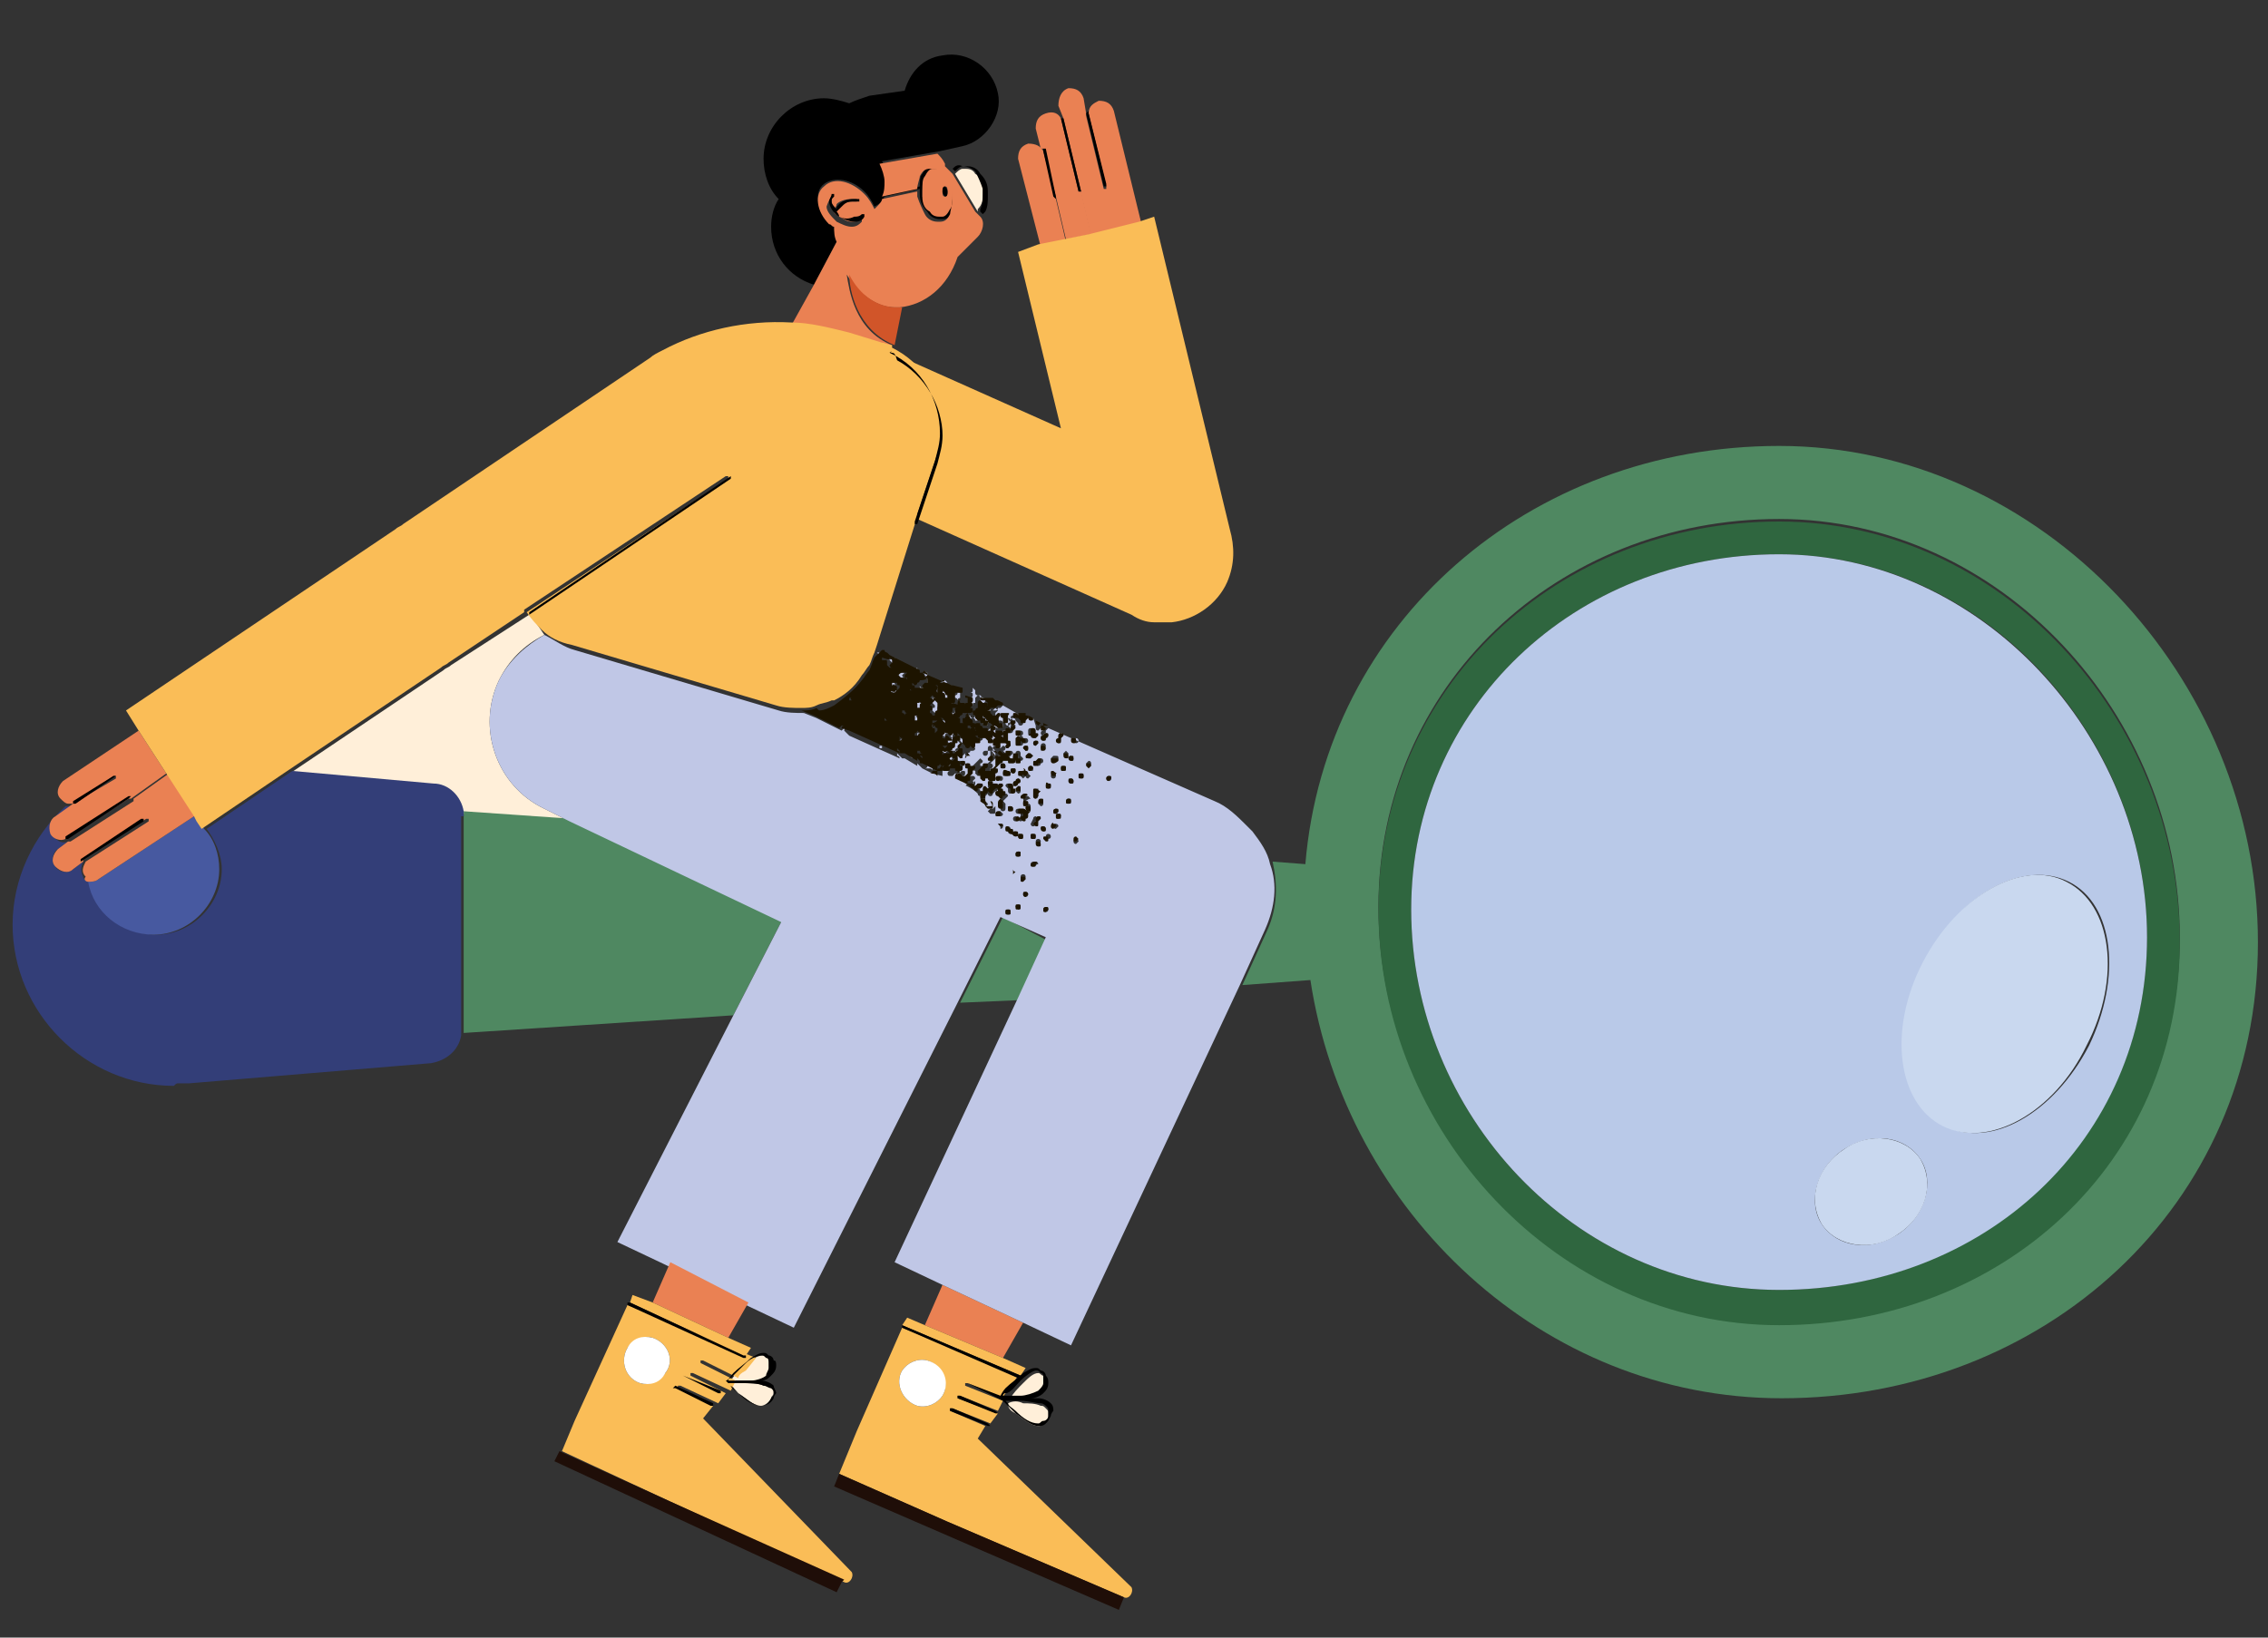 <?xml version="1.0" encoding="utf-8"?>
<!-- Generator: Adobe Illustrator 28.3.0, SVG Export Plug-In . SVG Version: 6.00 Build 0)  -->
<svg version="1.1" id="_圖層_2" xmlns="http://www.w3.org/2000/svg" xmlns:xlink="http://www.w3.org/1999/xlink" x="0px" y="0px"
	 width="90px" height="65px" viewBox="0 0 90 65" style="enable-background:new 0 0 90 65;" xml:space="preserve">
<rect x="0" y="0" width="90" height="65" fill="#333333" stroke="none"/>
<style type="text/css">
	.st0{fill:#FFEFD9;}
	.st1{fill:#EA8153;}
	.st2{fill:#4F8861;}
	.st3{fill:#2F663F;}
	.st4{fill:#B9C9E8;}
	.st5{fill:#333E78;}
	.st6{fill:#4759A0;}
	.st7{fill:#C9D8EF;}
	.st8{fill:#FABD57;}
	.st9{fill:#FFFFFF;}
	.st10{fill:#1F0E08;}
	.st11{fill:#C0C7E6;}
	.st12{fill:#1D1400;}
	.st13{fill:#D15529;}
</style>
<path class="st0" d="M29,54.8c0,0,0.1,0,0.2,0c0.2,0,0.4,0,0.7,0c0.2,0,0.5-0.1,0.6-0.2c0.1-0.1,0.1-0.2,0.1-0.3c0-0.1,0-0.1,0-0.2
	c0-0.1-0.1-0.2-0.1-0.2c-0.1,0-0.1-0.1-0.2-0.1c-0.2,0-0.4,0.1-0.6,0.3C29.4,54.3,29.2,54.5,29,54.8C29,54.7,29,54.7,29,54.8z"/>
<path class="st0" d="M29,54.9C29,54.9,29,54.9,29,54.9C29,54.9,29,54.9,29,54.9c0.1,0.2,0.2,0.3,0.3,0.4c0.3,0.2,0.6,0.5,0.9,0.5
	c0.1,0,0.3-0.1,0.4-0.3c0-0.1,0.1-0.1,0.1-0.2c0-0.1,0-0.2-0.1-0.2C30.5,55,30.4,55,30.3,55c-0.2-0.1-0.5-0.1-0.8-0.1
	C29.3,54.9,29.2,54.9,29,54.9z"/>
<path class="st0" d="M39.9,55.5C39.9,55.5,39.9,55.5,39.9,55.5c0.2,0,0.4,0,0.7,0c0.3,0,0.6-0.1,0.7-0.2c0.1-0.1,0.2-0.2,0.2-0.3
	c0-0.1,0-0.1,0-0.2c0-0.1-0.1-0.2-0.1-0.2c-0.1,0-0.1-0.1-0.2-0.1c-0.2,0-0.4,0.2-0.6,0.4c-0.2,0.2-0.4,0.4-0.5,0.6
	C40,55.5,39.9,55.5,39.9,55.5z"/>
<path class="st0" d="M39,7.7c0-0.1,0-0.2,0-0.2c0-0.3-0.1-0.5-0.3-0.6c-0.1-0.2-0.3-0.2-0.4-0.2l-0.1,0c-0.1,0-0.2,0.1-0.3,0.2
	l0.9,1.5c0,0,0,0,0-0.1C39,8.1,39,7.9,39,7.7z"/>
<path class="st0" d="M40,55.7c-0.1,0-0.1,0-0.1,0C39.9,55.7,39.9,55.7,40,55.7c0,0.2,0.1,0.3,0.3,0.4c0.3,0.2,0.6,0.5,0.9,0.5
	c0.1,0,0.1,0,0.2-0.1c0.1,0,0.1-0.1,0.2-0.2c0-0.1,0-0.1,0-0.2c0-0.1,0-0.1-0.1-0.2c-0.1-0.1-0.1-0.1-0.2-0.1
	c-0.2-0.1-0.5-0.1-0.7-0.1C40.4,55.6,40.2,55.6,40,55.7z"/>
<path class="st0" d="M21,24.4L21,24.4L21,24.4l-3.1,2c-0.1,0.1-0.2,0.1-0.3,0.2l-6.1,4.1l5.6,0.5c0.6,0.1,1.1,0.5,1.2,1.1l4.3,0.3
	l-1-0.5c-1.9-0.9-2.7-3.2-1.8-5.1c0.4-0.8,1-1.4,1.8-1.8C21.4,24.9,21.2,24.6,21,24.4z"/>
<rect x="43.1" y="7.6" transform="matrix(0.972 -0.237 0.237 0.972 -0.782 10.466)" class="st0" width="0" height="1.7"/>
<polygon class="st0" points="41.9,7.9 41.9,7.9 42.3,9.6 42.3,9.6 41.9,7.9 "/>
<path d="M33.1,9C33,9,33,8.9,32.9,8.8c-0.5-0.5-0.6-1.2-0.2-1.5c0.4-0.3,1.1-0.2,1.6,0.3c0.2,0.2,0.3,0.4,0.4,0.6
	C34.9,8.1,35,8,35.1,7.8l1.4-0.3c0,0,0,0,0,0c0,0.1,0,0.2,0,0.2c0,0.3,0.1,0.5,0.3,0.7c0.1,0.2,0.3,0.3,0.5,0.3l0.1,0
	c0.2,0,0.3-0.1,0.4-0.3c0.1-0.2,0.1-0.4,0.1-0.6c0-0.1,0-0.2,0-0.2c0-0.3-0.1-0.5-0.3-0.7c-0.1-0.2-0.3-0.3-0.5-0.3l-0.1,0
	c-0.2,0-0.3,0.1-0.4,0.3c-0.1,0.1-0.1,0.3-0.1,0.5l-1.4,0.3c0.1-0.2,0.1-0.4,0.1-0.6c0-0.3-0.1-0.5-0.2-0.7L37.3,6l0.9-0.2l0,0
	c0.9-0.2,1.6-1.2,1.4-2.1c-0.2-1-1.2-1.7-2.2-1.5c-0.8,0.1-1.3,0.7-1.5,1.4l-1.4,0.2c-0.3,0.1-0.6,0.2-0.8,0.3
	c-0.3-0.1-0.7-0.2-1-0.2c-1.3,0-2.4,1.1-2.4,2.4c0,0.6,0.2,1.2,0.6,1.6c-0.2,0.3-0.3,0.7-0.3,1.1c0,1.1,0.7,2,1.7,2.3l0.9-1.7
	C33.2,9.4,33.1,9.2,33.1,9z M36.7,7c0.1-0.1,0.2-0.2,0.3-0.3l0.1,0c0.1,0,0.3,0.1,0.4,0.2c0.1,0.2,0.2,0.4,0.3,0.6
	c0,0.1,0,0.2,0,0.2c0,0.2-0.1,0.4-0.1,0.6c-0.1,0.1-0.2,0.2-0.3,0.3l-0.1,0c-0.1,0-0.3-0.1-0.4-0.2c-0.1-0.2-0.2-0.4-0.3-0.6
	c0-0.1,0-0.2,0-0.2C36.6,7.3,36.7,7.1,36.7,7z"/>
<path class="st1" d="M41.9,7.9L41.9,7.9L41.4,6l0,0c-0.1-0.2-0.3-0.3-0.6-0.3c-0.3,0.1-0.4,0.3-0.4,0.6l0.9,3.5l1-0.2L41.9,7.9z"/>
<path class="st1" d="M41.9,7.8L41.9,7.8l0.4,1.7l1-0.2l-0.4-1.7l-0.1,0l-0.7-2.9l0,0c-0.1-0.2-0.3-0.3-0.6-0.2
	c-0.3,0.1-0.4,0.3-0.4,0.6l0.2,0.8l0.1,0L41.9,7.8z"/>
<path class="st1" d="M42.2,4.7l0.7,2.9l0,0.1h0l0.4,1.7l2-0.5l-1.1-4.5c-0.1-0.3-0.3-0.4-0.6-0.4c-0.2,0.1-0.4,0.2-0.4,0.5l0,0
	l0.7,2.9l0,0.1l-0.1,0l-0.7-2.9l0-0.1l0,0L43,3.9c-0.1-0.3-0.3-0.4-0.6-0.4C42.1,3.6,42,3.9,42,4.2L42.2,4.7L42.2,4.7L42.2,4.7z"/>
<polygon points="41.8,7.8 41.9,7.9 41.9,7.9 41.9,7.9 41.9,7.8 41.5,5.9 41.4,5.9 41.4,5.9 41.4,5.9 41.4,6 "/>
<polygon points="42.8,7.6 42.9,7.6 42.9,7.6 42.9,7.6 42.9,7.6 42.2,4.7 42.2,4.7 42.2,4.7 42.1,4.7 42.1,4.7 "/>
<polygon points="43.1,4.5 43.8,7.4 43.9,7.4 43.9,7.3 43.2,4.5 43.2,4.5 43.2,4.4 43.2,4.4 "/>
<path class="st2" d="M70.6,17.7c-9.9,0-18,7-18.8,16.6l-1.3-0.1c0.2,0.9,0.2,1.8-0.2,2.7l-1,2.2l2.7-0.2c1.4,9.2,9.2,16.6,18.7,16.6
	c10.4,0,18.9-7.6,18.9-18.1S81,17.7,70.6,17.7z M70.6,52.5c-8.8,0-15.9-7.7-15.9-16.5c0-8.8,7.1-15.4,15.9-15.4
	c8.8,0,15.9,7.8,15.9,16.6C86.5,46.1,79.4,52.5,70.6,52.5z"/>
<path class="st3" d="M70.6,20.7c-8.8,0-15.9,6.6-15.9,15.4c0,8.8,7.1,16.5,15.9,16.5c8.8,0,15.9-6.4,15.9-15.2
	C86.5,28.5,79.4,20.7,70.6,20.7z M70.6,51.2c-8.1,0-14.6-7-14.6-15.1C56,28.1,62.5,22,70.6,22c8.1,0,14.6,7.2,14.6,15.2
	C85.2,45.3,78.6,51.2,70.6,51.2z"/>
<path class="st4" d="M70.6,22C62.5,22,56,28.1,56,36.1c0,8.1,6.5,15.1,14.6,15.1c8.1,0,14.6-5.9,14.6-14C85.2,29.2,78.6,22,70.6,22z
	 M75.3,49c-1.1,0.7-2.4,0.5-3-0.4c-0.6-0.9-0.2-2.3,0.9-3c1.1-0.7,2.4-0.5,3,0.4C76.8,46.9,76.4,48.3,75.3,49z M82.1,35
	c1.8,0.9,2.1,3.8,0.8,6.5c-1.4,2.7-3.9,4.1-5.7,3.2c-1.8-0.9-2.1-3.8-0.8-6.5C77.7,35.5,80.3,34.1,82.1,35z"/>
<path class="st2" d="M39.8,36.4C39.8,36.4,39.8,36.4,39.8,36.4l-1.7,3.4l2.3-0.1l1.1-2.4L39.8,36.4z"/>
<path class="st2" d="M22.7,32.5l-4.3-0.3c0,0.1,0,0.2,0,0.2v8.3c0,0.1,0,0.2,0,0.3l10.7-0.7l2-3.9L22.7,32.5z"/>
<path class="st5" d="M18.4,32.4c0-0.1,0-0.2,0-0.2c-0.1-0.6-0.6-1.1-1.2-1.1l-5.6-0.5l-3.4,2.3c0.3,0.4,0.6,1,0.6,1.6
	c0,1.4-1.2,2.6-2.6,2.6c-1.3,0-2.3-0.9-2.6-2.1c-0.1,0-0.3-0.1-0.3-0.2c-0.1-0.2-0.1-0.4,0-0.6l0,0l-0.4,0.3
	c-0.2,0.2-0.6,0.1-0.7-0.1c-0.2-0.2-0.1-0.6,0.1-0.7l0.4-0.3l0,0c-0.2,0.1-0.4,0-0.6-0.2c-0.2-0.2-0.1-0.6,0.1-0.7l0.7-0.5h0l0,0
	c-0.1,0-0.2,0-0.3,0c-1.3,1.2-2.1,2.9-2.1,4.7c0,3.5,2.9,6.4,6.4,6.4C7,43,7,43,7.1,43v0l0.4,0c0,0,0,0,0,0l9.6-0.8
	c0.6-0.1,1.1-0.5,1.2-1.1c0-0.1,0-0.2,0-0.3V32.4z"/>
<polygon class="st5" points="5.2,31.6 6.6,30.7 6.6,30.7 5.2,31.6 5.2,31.6 "/>
<path class="st5" d="M7.9,32.6l-0.1-0.2l-0.1,0C7.7,32.5,7.8,32.5,7.9,32.6z"/>
<path class="st6" d="M7.9,32.6c-0.1-0.1-0.1-0.1-0.2-0.2l-3.8,2.5C3.8,35,3.6,35,3.5,35c0.2,1.2,1.3,2.1,2.6,2.1
	c1.4,0,2.6-1.2,2.6-2.6c0-0.6-0.2-1.2-0.6-1.6l0,0L7.9,32.6z"/>
<path class="st7" d="M76.3,38.2c-1.4,2.7-1,5.6,0.8,6.5c1.8,0.9,4.4-0.5,5.7-3.2c1.4-2.7,1-5.6-0.8-6.5
	C80.3,34.1,77.7,35.5,76.3,38.2z"/>
<path class="st7" d="M73.2,45.6c-1.1,0.7-1.5,2-0.9,3c0.6,0.9,2,1.1,3,0.4c1.1-0.7,1.5-2,0.9-3C75.6,45.1,74.2,44.9,73.2,45.6z"/>
<polygon class="st1" points="36.7,52.6 39.8,53.9 40.6,52.5 37.4,51 "/>
<polygon class="st8" points="36,52.3 35.8,52.6 35.8,52.6 40.5,54.6 40.5,54.6 40.7,54.3 39.8,53.9 36.7,52.6 "/>
<path class="st8" d="M35.8,52.7L34,56.8l-0.7,1.7l4.3,1.9l7,3l0,0l0,0c0.2,0.1,0.4-0.2,0.3-0.4l-6.1-5.9l0.3-0.5L37.7,56l0-0.1
	l0.1,0l1.5,0.6l0.3-0.4L38,55.5l0-0.1l0.1,0l1.5,0.6l0.2-0.4l0,0L38.3,55l0-0.1l0.1,0l1.4,0.6c0-0.1,0.1-0.2,0.2-0.3l0.4-0.6
	L35.8,52.7z M35.8,54.4c0.2-0.3,0.6-0.5,1-0.4c0.6,0.2,0.9,0.9,0.6,1.4c-0.2,0.3-0.6,0.5-1,0.4C35.8,55.6,35.5,54.9,35.8,54.4z"/>
<path class="st9" d="M36.4,55.8c0.4,0.1,0.8-0.1,1-0.4c0.3-0.5,0.1-1.2-0.6-1.4c-0.4-0.1-0.8,0.1-1,0.4
	C35.5,54.9,35.8,55.6,36.4,55.8z"/>
<polygon points="35.8,52.6 35.8,52.6 35.8,52.6 35.8,52.7 35.8,52.7 40.4,54.7 40.4,54.7 40.5,54.6 40.5,54.6 40.5,54.6 "/>
<path d="M38.4,54.9L38.4,54.9L38.4,54.9l1.4,0.7l0,0l0,0c0,0,0.2,0.2,0.5,0.5c0.3,0.2,0.6,0.5,0.9,0.5c0.1,0,0.2,0,0.3-0.1
	c0.1-0.1,0.1-0.1,0.2-0.3c0-0.1,0.1-0.2,0.1-0.2c0-0.1,0-0.2-0.1-0.3c-0.1-0.1-0.3-0.2-0.5-0.2c-0.1,0-0.2,0-0.3,0c0,0,0,0,0,0
	c0.2,0,0.4-0.1,0.5-0.2c0.1-0.1,0.2-0.2,0.2-0.4c0-0.1,0-0.2-0.1-0.3c0-0.1-0.1-0.2-0.2-0.2c-0.1-0.1-0.1-0.1-0.2-0.1
	c-0.2,0-0.3,0.1-0.5,0.2c-0.2,0.2-0.5,0.4-0.7,0.6c-0.1,0.1-0.2,0.3-0.2,0.3L38.4,54.9z M41.3,55.7c0.1,0,0.2,0.1,0.2,0.1
	c0.1,0.1,0.1,0.1,0.1,0.2c0,0.1,0,0.1,0,0.2c0,0.1-0.1,0.2-0.2,0.2c-0.1,0-0.1,0.1-0.2,0.1c-0.3,0-0.6-0.2-0.9-0.5
	c-0.1-0.1-0.3-0.2-0.3-0.3c0,0-0.1-0.1-0.1-0.1c0,0,0.1,0,0.1,0c0.1,0,0.3,0,0.5,0C40.8,55.6,41.1,55.7,41.3,55.7z M40.5,54.8
	c0.2-0.2,0.5-0.4,0.6-0.4c0.1,0,0.1,0,0.2,0.1c0.1,0,0.1,0.1,0.1,0.2c0,0.1,0,0.2,0,0.2c0,0.1-0.1,0.2-0.2,0.3
	c-0.2,0.1-0.5,0.2-0.7,0.2c-0.3,0-0.5,0-0.7,0c0,0,0,0,0,0c0,0,0-0.1,0.1-0.1C40.1,55.3,40.3,55,40.5,54.8z"/>
<polygon points="38,55.4 38,55.5 39.5,56.1 39.5,56.1 39.6,56.1 39.5,56 39.5,56 38.1,55.4 "/>
<polygon points="37.7,55.9 37.7,56 39.2,56.6 39.2,56.6 39.3,56.6 39.2,56.5 39.2,56.5 37.8,55.9 "/>
<polygon class="st10" points="37.6,60.4 33.3,58.5 33.1,59 44.4,63.9 44.6,63.4 44.6,63.4 "/>
<polygon class="st11" points="39.4,27.8 39.4,27.8 39.5,27.9 39.5,27.9 39.6,27.9 39.6,28 39.6,28 39.6,27.9 39.4,27.8 39.4,27.8 
	"/>
<polygon class="st11" points="35.1,29.1 35.1,29.1 35.2,29.1 35.2,29.1 "/>
<path class="st11" d="M35.3,27.9L35.3,27.9L35.3,27.9L35.3,27.9L35.3,27.9l-0.1-0.1l0,0l0,0c0,0,0,0.1-0.1,0.1l0,0l0,0l0,0l0,0
	c0-0.1,0.1-0.1,0.1-0.1L35.3,27.9L35.3,27.9L35.3,27.9z"/>
<path class="st11" d="M35.1,28.5L35.1,28.5L35.1,28.5L35.1,28.5L35,28.6l0,0C35.1,28.6,35.1,28.6,35.1,28.5L35.1,28.5L35.1,28.5
	L35.1,28.5L35.1,28.5z"/>
<polygon class="st11" points="35.2,27.2 35.1,27.2 35.1,27.2 "/>
<rect x="35.3" y="28.2" transform="matrix(0.893 -0.451 0.451 0.893 -8.925 18.934)" class="st11" width="0" height="0"/>
<path class="st11" d="M34.6,28.5L34.6,28.5L34.6,28.5L34.6,28.5c0,0.1,0,0.1,0.1,0.1l0.1,0l0,0l0,0C34.7,28.6,34.6,28.6,34.6,28.5z"
	/>
<polygon class="st11" points="35.1,26.6 35.1,26.6 35.2,26.7 35.1,26.6 35.1,26.6 "/>
<polygon class="st11" points="35,26.7 35,26.7 35,26.6 35,26.6 "/>
<polygon class="st11" points="34.8,26.6 34.8,26.6 34.8,26.6 34.8,26.6 "/>
<polygon class="st11" points="34.9,26.9 34.9,27 34.9,27 34.9,26.9 "/>
<polygon class="st11" points="34.9,27.9 34.9,28 34.9,27.9 34.9,27.9 34.9,27.9 "/>
<polygon class="st11" points="34.9,29.3 34.9,29.3 34.9,29.3 34.9,29.2 "/>
<polygon class="st11" points="35,29.6 34.9,29.6 34.9,29.7 35,29.7 35,29.6 35,29.6 35,29.6 35,29.5 "/>
<polygon class="st11" points="35.3,29.4 35.3,29.4 35.3,29.4 "/>
<polygon class="st11" points="35.6,28.4 35.6,28.4 35.6,28.4 "/>
<path class="st11" d="M35.7,26.9L35.7,26.9L35.7,26.9l0.1,0l0,0c0.1,0,0.1,0,0.1,0.1l0,0l0-0.1l0,0l0,0l0,0h0
	c-0.1,0-0.1-0.1-0.1-0.1l0.1-0.1l0,0l-0.1,0l-0.1,0l0,0c0,0-0.1,0-0.1,0l0,0l0,0l0,0C35.7,26.8,35.7,26.9,35.7,26.9z"/>
<polygon class="st11" points="35.6,28.8 35.6,28.8 35.6,28.7 "/>
<polygon class="st11" points="35.9,26.6 35.9,26.6 36,26.6 "/>
<path class="st11" d="M36,26.6C36.1,26.6,36.1,26.6,36,26.6L36,26.6L36,26.6L36,26.6C36.1,26.6,36,26.5,36,26.6L36,26.6L36,26.6
	L36,26.6L36,26.6L36,26.6z"/>
<polygon class="st11" points="35.7,26.5 35.7,26.5 35.6,26.5 35.6,26.5 35.6,26.5 35.6,26.5 "/>
<polygon class="st11" points="35.6,28.7 35.6,28.7 35.6,28.7 "/>
<path class="st11" d="M35.6,27.3L35.6,27.3l0-0.1L35.6,27.3c-0.1-0.1-0.1-0.2-0.1-0.2l0,0l0,0l-0.1,0l-0.1,0l0,0.1l0,0.1l0,0
	c0,0,0.1-0.1,0.1-0.1C35.5,27.1,35.5,27.2,35.6,27.3L35.6,27.3C35.5,27.3,35.5,27.3,35.6,27.3c0,0.1-0.1,0.2-0.1,0.2
	c0,0-0.1,0-0.1-0.1l0,0l0,0c0,0,0,0.1-0.1,0.1l0,0c0,0,0.1-0.1,0.1-0.1l0,0l0.1,0l0,0l0.1-0.1L35.6,27.3L35.6,27.3z"/>
<polygon class="st11" points="35.4,26.8 35.4,26.8 35.4,26.8 35.4,26.8 35.4,26.8 35.3,26.8 35.3,26.8 35.3,26.8 35.4,26.8 "/>
<polygon class="st11" points="35.5,28.3 35.5,28.3 35.4,28.3 35.5,28.4 35.4,28.4 35.5,28.4 35.5,28.3 "/>
<polygon class="st11" points="35.4,29 35.4,29 35.4,29 "/>
<polygon class="st11" points="35.4,29.1 35.4,29.1 35.4,29.1 "/>
<polygon class="st11" points="35.5,29.2 35.5,29.2 35.5,29.3 35.5,29.3 35.5,29.3 35.5,29.3 35.6,29.2 "/>
<polygon class="st11" points="35.3,29.5 35.3,29.5 35.3,29.5 "/>
<polygon class="st11" points="37.1,26.8 37.1,26.8 37.1,26.8 37.1,26.8 37.1,26.8 "/>
<path class="st11" d="M34.9,26L34.9,26L34.9,26L34.9,26L34.9,26L34.9,26l0-0.1c0,0-0.1,0-0.1,0L34.9,26L34.9,26z"/>
<rect x="33.4" y="28.1" transform="matrix(0.79 -0.614 0.614 0.79 -10.193 26.399)" class="st11" width="0" height="0"/>
<polygon class="st11" points="35.3,26 35.3,26 35.3,26 "/>
<path class="st11" d="M33.7,27.7L33.7,27.7L33.7,27.7L33.7,27.7l-0.1,0.1L33.7,27.7l0.1,0.1l0,0C33.8,27.8,33.7,27.7,33.7,27.7z"/>
<polygon class="st11" points="36.3,26.6 36.3,26.6 36.4,26.6 36.4,26.6 36.4,26.5 36.4,26.5 36.4,26.5 36.4,26.5 36.4,26.5 "/>
<path class="st11" d="M38.4,29.9c0,0,0.1,0.1,0.1,0.1l0,0l0,0c0-0.1,0.1-0.1,0.1-0.1l0.1,0l0,0l0,0l-0.1-0.1L38.4,29.9
	C38.4,29.9,38.4,29.9,38.4,29.9L38.4,29.9L38.4,29.9L38.4,29.9z"/>
<polygon class="st11" points="33.5,28.7 33.5,28.7 33.5,28.7 33.5,28.8 33.5,28.8 33.5,28.7 "/>
<polygon class="st11" points="33.7,28 33.7,28 33.7,28 33.8,28 33.8,28 33.8,28 33.8,28 "/>
<polygon class="st11" points="34.3,27 34.3,27 34.3,27 34.3,27 34.3,27 34.3,27 34.3,27 "/>
<path class="st11" d="M33.2,28.1L33.2,28.1L33.2,28.1L33.2,28.1L33.2,28.1l0-0.1C33.2,28,33.1,28,33.2,28.1L33.2,28.1L33.2,28.1z"/>
<polygon class="st11" points="34.5,26.6 34.5,26.6 34.5,26.6 34.5,26.6 "/>
<path class="st11" d="M36.1,26.8L36.1,26.8L36.1,26.8c0,0,0.1-0.1,0.1-0.1l-0.1,0L36.1,26.8L36.1,26.8L36.1,26.8z"/>
<path class="st11" d="M32.5,28.3L32.5,28.3L32.5,28.3L32.5,28.3L32.5,28.3L32.5,28.3L32.5,28.3L32.5,28.3L32.5,28.3L32.5,28.3
	C32.5,28.2,32.5,28.2,32.5,28.3L32.5,28.3L32.5,28.3z"/>
<path class="st11" d="M37.7,27.2c0,0.1-0.1,0.1-0.1,0.1l0,0.1l0,0.1l0,0.1l0.1,0l0,0l0,0c0.1,0,0.1,0,0.1,0.1c0,0,0.1,0,0.1,0
	c0.1,0,0.1,0.1,0.1,0.1l0,0l0,0c0-0.1,0.1-0.1,0.1-0.1l0,0l0-0.1l0,0l0-0.1c0,0-0.1-0.1-0.1-0.1l0,0l0,0l0,0.1
	c0,0.1-0.1,0.1-0.1,0.1l0,0c0,0-0.1,0-0.1,0l-0.1-0.1c0,0-0.1-0.1-0.1-0.1C37.7,27.2,37.8,27.2,37.7,27.2L37.7,27.2L37.7,27.2
	L37.7,27.2L37.7,27.2L37.7,27.2z"/>
<polygon class="st11" points="34.5,27.2 34.5,27.2 34.5,27.1 34.6,27.1 34.6,27 34.6,27 34.5,27 34.5,27 34.5,27.1 34.5,27.2 "/>
<polygon class="st11" points="34.4,29.1 34.3,29.1 34.3,29.1 34.3,29.1 34.3,29.1 34.3,29.1 34.3,29.1 34.3,29.2 34.3,29.2 
	34.4,29.2 34.4,29.2 34.4,29.1 "/>
<polygon class="st11" points="34.3,27.4 34.3,27.4 34.3,27.4 34.3,27.4 "/>
<polygon class="st11" points="34.2,27.9 34.2,27.9 34.2,27.9 34.2,27.9 34.2,27.9 34.2,27.9 34.3,27.9 34.3,27.9 "/>
<polygon class="st11" points="34.5,28.1 34.5,28.1 34.5,28.2 34.5,28.1 34.5,28.1 "/>
<path class="st11" d="M34.3,28.1L34.3,28.1l-0.1,0l0,0l0,0l0,0C34.2,28.2,34.2,28.2,34.3,28.1L34.3,28.1L34.3,28.1L34.3,28.1
	L34.3,28.1z"/>
<path class="st11" d="M34.6,27.8L34.6,27.8L34.6,27.8l-0.1,0l0,0c0,0,0,0.1-0.1,0.1l0,0L34.6,27.8L34.6,27.8L34.6,27.8L34.6,27.8
	L34.6,27.8z"/>
<polygon class="st11" points="34.7,29.1 34.7,29.1 34.7,29.1 34.7,29.1 "/>
<polygon class="st11" points="34.1,27.3 34.1,27.3 34.2,27.3 "/>
<polygon class="st11" points="39.6,29.1 39.6,29.1 39.6,29.1 "/>
<polygon class="st11" points="34.7,27.2 34.7,27.2 34.7,27.3 34.7,27.3 "/>
<polygon class="st11" points="34,28.5 34,28.5 34,28.5 "/>
<polygon class="st11" points="34.1,28.2 34.1,28.2 34.1,28.2 "/>
<polygon class="st11" points="34.1,27.3 34.1,27.3 34,27.4 34,27.4 34.1,27.4 34.1,27.4 34.1,27.3 "/>
<polygon class="st11" points="35,29.5 35,29.5 35,29.5 "/>
<path class="st11" d="M37.6,30.1L37.6,30.1c-0.2,0-0.2,0-0.2-0.1l0,0l0,0c0,0.1-0.1,0.1-0.1,0.1l-0.1,0l0,0l0,0.1l0,0.1
	c0,0.1-0.1,0.1-0.1,0.1l-0.1,0l-0.1,0l0,0l-0.1,0l0,0c0,0.1-0.1,0.1-0.1,0.1l0,0l0,0l0.1,0l0.1,0l0,0c0,0,0.1,0,0.1,0.1l0,0l0,0
	l0-0.1l0,0l0-0.1c0-0.1,0.1-0.1,0.1-0.1l0,0c0,0,0.1-0.1,0.1-0.1l0-0.1c0-0.1,0.1-0.1,0.1-0.1c0.1,0,0.1,0.1,0.1,0.1l0,0l0,0
	C37.5,30.2,37.5,30.1,37.6,30.1l0.1,0.1l0.1-0.1l0,0l0,0c0,0-0.1-0.1-0.1-0.1l0,0l-0.1,0C37.7,30.1,37.6,30.1,37.6,30.1z"/>
<path class="st11" d="M37.7,29.6L37.7,29.6c0-0.1,0.1-0.2,0.1-0.2l0,0l0-0.1l0,0l-0.1,0l-0.1,0l0,0.1L37.7,29.6L37.7,29.6
	c0,0-0.1,0-0.1,0L37.7,29.6C37.6,29.6,37.6,29.6,37.7,29.6z"/>
<polygon class="st11" points="37.8,30.4 37.8,30.4 37.8,30.4 37.8,30.4 "/>
<path class="st11" d="M36.1,27.1L36.1,27.1L36.1,27.1l-0.1,0.1L36,27.3l0,0l0,0l0,0l0,0l0,0l0.1,0l0,0c0,0-0.1-0.1,0-0.1
	c0,0,0-0.1,0.1-0.1L36.1,27.1L36.1,27.1z"/>
<path class="st11" d="M37.4,27.5L37.4,27.5c0.1,0,0.1,0.1,0.1,0.1l0,0.1l0.1,0l0,0l0-0.1c0,0-0.1-0.1-0.1-0.1l0-0.1l0-0.1l0,0l0,0
	l0,0L37.4,27.5L37.4,27.5z"/>
<path class="st11" d="M37.4,27.2L37.4,27.2L37.4,27.2L37.4,27.2c0.1-0.1,0.1-0.1,0.2-0.1l0,0l0,0L37.5,27l-0.1,0L37.4,27.2
	L37.4,27.2L37.4,27.2z"/>
<path class="st11" d="M37.6,30.4L37.6,30.4L37.6,30.4L37.6,30.4l0.1,0l0.1-0.1l-0.1,0C37.7,30.4,37.6,30.4,37.6,30.4z"/>
<polygon class="st11" points="37.4,28 37.5,28.1 37.5,28.1 37.5,28.1 37.5,28 37.5,28 "/>
<path class="st11" d="M36.4,29.3L36.4,29.3L36.4,29.3L36.4,29.3C36.4,29.3,36.4,29.4,36.4,29.3L36.4,29.3L36.4,29.3l0,0.1L36.4,29.3
	L36.4,29.3z"/>
<path class="st11" d="M36.3,28.4L36.3,28.4l0,0.1l0,0.1l0,0l0,0l0.1,0l0,0l0.1-0.1C36.4,28.5,36.4,28.5,36.3,28.4
	C36.4,28.4,36.4,28.5,36.3,28.4L36.3,28.4z"/>
<polygon class="st11" points="36.6,28.8 36.6,28.8 36.6,28.8 36.6,28.8 "/>
<polygon class="st11" points="37.3,30.4 37.4,30.4 37.3,30.4 "/>
<polygon class="st11" points="36.7,30.3 36.7,30.3 36.7,30.3 36.7,30.2 "/>
<path class="st11" d="M36.8,30L36.8,30L36.8,30L36.8,30c0,0-0.1,0-0.1,0c-0.1,0-0.1-0.1-0.1-0.1c0-0.1,0.1-0.1,0.1-0.1l0,0
	c0,0-0.1-0.1-0.1-0.1l-0.1,0l0,0l0,0l0,0l0,0.1c0,0,0.1,0.1,0.1,0.1l0,0l0,0l0.1,0.1l0.1,0L36.8,30L36.8,30z"/>
<path class="st11" d="M37.5,28.6L37.5,28.6L37.5,28.6L37.5,28.6L37.5,28.6l-0.1,0c0,0,0.1,0.1,0.1,0.1l0,0c0,0,0.1,0,0.1,0.1l0,0
	l0,0C37.5,28.6,37.5,28.6,37.5,28.6z"/>
<path class="st11" d="M36.6,29L36.6,29L36.6,29l-0.1,0l0,0c0,0,0,0.1-0.1,0.1l0,0.1l0,0l0.1,0l0,0c0,0,0-0.1,0.1-0.1l0,0
	C36.5,29,36.5,29,36.6,29z"/>
<path class="st11" d="M35.2,26.2L35.2,26.2L35.2,26.2c0,0,0.1,0,0.1,0c0,0,0.1,0.1,0.1,0.1l0,0l0,0l0,0.1l0.1,0.1l0.1,0
	c0,0-0.1-0.1-0.1-0.1c0,0,0-0.1,0.1-0.1c0,0,0-0.1,0-0.1l0,0l-0.1-0.1l0,0l0,0C35.3,26.2,35.3,26.2,35.2,26.2L35.2,26.2z"/>
<polygon class="st11" points="36.3,26.7 36.3,26.7 36.3,26.7 "/>
<polygon class="st11" points="38.7,28.2 38.7,28.2 38.7,28.2 38.7,28.1 38.7,28.1 "/>
<path class="st11" d="M39.4,30L39.4,30L39.4,30l0.1,0l0-0.1l0,0c0,0-0.1-0.1-0.1-0.1l-0.1,0l0,0C39.4,29.8,39.4,29.9,39.4,30
	L39.4,30z"/>
<polygon class="st11" points="39.1,30.8 39.1,30.8 39.1,30.8 "/>
<path class="st11" d="M34.9,26.3L34.9,26.3L34.9,26.3c0.1,0,0.1,0,0.1,0l0,0l0,0l0,0L34.9,26.3L34.9,26.3L34.9,26.3L34.9,26.3z"/>
<path class="st11" d="M37.6,27.8L37.6,27.8L37.6,27.8l0.1,0c0.1,0,0.1,0.1,0.1,0.1c0,0.1-0.1,0.1-0.1,0.1l-0.1,0l-0.1,0
	c0,0,0,0.1,0,0.1c0,0.1-0.1,0.1-0.1,0.1l-0.1,0l0,0h0l0.1,0l0,0c0,0,0.1,0.1,0.1,0.1l0,0c0,0,0.1,0,0.1,0.1l0,0l0,0l0,0l0.1,0
	c0,0,0.1,0.1,0.1,0.1l0,0.1l0,0l0.1,0l0.1,0l0,0c-0.1,0-0.1-0.1-0.1-0.1c0-0.1,0.1-0.1,0.1-0.1l0,0c0,0,0.1-0.1,0.1-0.1l0,0l0.1,0
	c0,0-0.1-0.1-0.1-0.1l-0.1,0l-0.1,0l0,0l0,0c0,0.1,0,0.1-0.1,0.1c0,0-0.1,0.1-0.1,0.1l-0.1,0c0,0-0.1-0.1-0.1-0.1
	c0-0.1,0-0.1,0.1-0.1c0,0,0-0.1,0-0.1c0-0.1,0.1-0.1,0.1-0.1l0,0l0-0.1c0,0,0,0,0-0.1c0,0,0.1-0.1,0.1-0.1l0,0l0,0c0,0,0-0.1,0-0.1
	c0,0-0.1,0.1-0.1,0.1l-0.1,0c0,0.1-0.1,0.1-0.1,0.1l0,0l-0.1,0L37.6,27.8L37.6,27.8z"/>
<path class="st11" d="M36.3,27.4L36.3,27.4c0.1,0,0.1,0.1,0.1,0.1l0,0l0,0l0.1,0l0,0l0,0l0,0l0,0l0,0l0,0l0,0l-0.1,0l-0.1,0
	L36.3,27.4L36.3,27.4z"/>
<path class="st11" d="M37.2,27.5L37.2,27.5L37.2,27.5l0-0.2c0,0,0-0.1,0.1-0.1l0,0l0.1-0.1l0,0l0,0l-0.1,0l0,0l0,0
	c0,0,0.1,0.1,0.1,0.1c0,0,0,0.1-0.1,0.1C37.1,27.4,37.2,27.5,37.2,27.5z"/>
<polygon class="st11" points="37.8,28.8 37.8,28.8 37.8,28.8 37.8,28.8 37.8,28.8 37.8,28.8 "/>
<path class="st11" d="M37,27.6L37,27.6L37,27.6l-0.1,0l0,0L37,27.6c0,0,0,0.1,0,0.1l0,0l0,0.1l0,0.1c0,0,0.1,0.1,0.1,0.1
	c0,0.1,0,0.1-0.1,0.1l0,0l0,0l0,0l0,0.1l0,0c0,0,0.1,0.1,0.1,0.1l0,0l0.1-0.1l0,0l0-0.1l0,0c0,0,0-0.1,0.1-0.1l0-0.1l0-0.1l0-0.1
	l-0.1-0.1l0,0C37,27.8,37,27.7,37,27.6z"/>
<path class="st11" d="M36.4,27C36.5,27,36.5,27,36.4,27c0.1,0,0.1,0,0.2,0l0,0l0,0L36.4,27L36.4,27L36.4,27L36.4,27L36.4,27L36.4,27
	L36.4,27L36.4,27z"/>
<path class="st11" d="M37.3,29.8C37.2,29.8,37.2,29.8,37.3,29.8L37.3,29.8l-0.1-0.1l0,0l0,0C37.1,29.8,37.2,29.9,37.3,29.8l-0.1,0.1
	C37.2,29.9,37.2,29.8,37.3,29.8c0.1,0,0.2,0.1,0.2,0.1l0,0c0,0,0.1-0.1,0.1-0.1l0,0l0.1,0l0.1,0l0,0l-0.1-0.1c0,0-0.1,0.1-0.1,0.1
	l-0.1,0L37.3,29.8L37.3,29.8z"/>
<path class="st11" d="M35.8,29.2L35.8,29.2L35.8,29.2L35.8,29.2L35.8,29.2c0,0.2-0.1,0.2-0.1,0.2l0,0l0,0l0,0l0,0l0.1-0.1l0,0
	c0-0.1,0.1-0.1,0.1-0.1C35.8,29.3,35.8,29.3,35.8,29.2z"/>
<polygon class="st11" points="36.1,30 36.1,30 36.1,30 36.1,30 36.2,30.1 36.2,30 "/>
<polygon class="st11" points="35.7,28.4 35.7,28.4 35.7,28.4 35.7,28.4 35.7,28.4 "/>
<polygon class="st11" points="35.7,28.6 35.6,28.6 35.6,28.6 35.6,28.6 35.7,28.6 "/>
<path class="st11" d="M36.1,29.3L36.1,29.3L36,29.3l-0.1,0l0,0c0.1,0,0.1,0.1,0.1,0.1l0,0l0,0l0,0L36.1,29.3L36.1,29.3L36.1,29.3z"
	/>
<polygon class="st11" points="36,29.9 35.9,29.9 35.9,29.9 35.9,29.9 35.9,29.9 36,29.9 36,29.9 36,29.9 36,29.9 "/>
<polygon class="st11" points="36,28.5 36,28.4 36,28.4 "/>
<path class="st11" d="M36,28.3L36,28.3L36,28.3c0,0,0.1,0,0.1,0l0,0l0.1,0l0,0l-0.1,0c-0.1,0-0.1-0.1-0.1-0.1c0,0,0-0.1,0.1-0.1l0,0
	l0,0c0,0-0.1,0.1-0.1,0.1l0,0l0,0l0,0l-0.1,0l0,0l0,0l0.1,0C36,28.2,36,28.2,36,28.3z"/>
<path class="st11" d="M36,27.8L36,27.8L36,27.8L36,27.8C36.1,27.8,36,27.8,36,27.8L36,27.8L36,27.8L36,27.8L36,27.8z"/>
<polygon class="st11" points="36.2,28.1 36.2,28.1 36.2,28.1 "/>
<polygon class="st11" points="36.1,27.7 36.1,27.7 36.1,27.7 36.1,27.7 "/>
<rect x="35.8" y="28.2" transform="matrix(1 -3.088760e-02 3.088760e-02 1 -0.853 1.118)" class="st11" width="0" height="0"/>
<polygon class="st11" points="35.7,27.5 35.7,27.5 35.7,27.5 35.8,27.5 35.7,27.5 35.7,27.5 35.7,27.5 35.7,27.5 "/>
<polygon class="st11" points="35.8,29 35.8,28.9 35.8,29 35.8,29 "/>
<polygon class="st11" points="36.8,28.3 36.8,28.3 36.8,28.3 36.8,28.3 "/>
<polygon class="st11" points="36.8,28.5 36.8,28.5 36.8,28.5 36.8,28.6 36.8,28.6 36.7,28.6 36.8,28.7 36.8,28.6 36.8,28.6 
	36.8,28.5 "/>
<path class="st11" d="M36.4,27.9L36.4,27.9L36.4,27.9c0,0,0,0.1,0,0.1l0,0.1l0,0l0,0l0,0l0.1,0l0-0.1c0,0,0-0.1,0.1-0.1l0,0
	c-0.1,0-0.1-0.1-0.1-0.1C36.5,27.9,36.5,27.9,36.4,27.9z"/>
<polygon class="st11" points="36.7,27.6 36.7,27.6 36.7,27.6 36.8,27.6 36.8,27.6 "/>
<polygon class="st11" points="36.8,28 36.9,27.9 36.8,27.9 36.8,27.9 36.8,28 36.8,28 "/>
<polygon class="st11" points="36.5,27.8 36.6,27.8 36.5,27.7 36.5,27.8 "/>
<polygon class="st11" points="36.7,29.6 36.6,29.5 36.6,29.5 36.7,29.6 36.7,29.6 36.7,29.6 36.7,29.6 "/>
<path class="st11" d="M36.2,29.6L36.2,29.6L36.2,29.6L36.2,29.6L36.2,29.6l-0.1,0.1l0,0C36.1,29.7,36.2,29.7,36.2,29.6L36.2,29.6
	L36.2,29.6L36.2,29.6z"/>
<polygon class="st11" points="36.9,27.4 36.9,27.5 37,27.4 36.9,27.5 "/>
<path class="st11" d="M36.7,27.2L36.7,27.2c0,0-0.1,0.1-0.1,0.1c0,0-0.1,0-0.1-0.1l0,0.1l0,0c0,0,0.1,0.1,0.1,0.1l0,0l0.1,0
	c0,0,0.1,0,0.1,0l0.1,0l0.1,0l0,0l0,0l0,0C36.8,27.4,36.7,27.3,36.7,27.2C36.7,27.2,36.8,27.2,36.7,27.2c0.1,0,0.1,0,0.2,0l0,0l0,0
	l0-0.1l0,0l0-0.1l0,0l0,0l0,0c-0.1,0-0.1-0.1-0.1-0.1l0-0.1l0-0.1l0,0l0,0c0,0-0.1,0-0.1-0.1l0,0l0,0c0,0,0,0.1-0.1,0.1l0,0l0,0
	c0.1,0,0.1,0.1,0.1,0.1l0,0l0,0c0,0,0.1,0.1,0.1,0.1C36.8,27.1,36.8,27.2,36.7,27.2z"/>
<path class="st11" d="M36.3,30.2L36.3,30.2C36.3,30.2,36.4,30.2,36.3,30.2L36.3,30.2L36.3,30.2L36.3,30.2L36.3,30.2z"/>
<polygon class="st11" points="36.9,30.2 36.9,30.1 36.9,30.1 36.9,30.2 36.9,30.2 "/>
<path class="st11" d="M36.9,28.9C36.8,28.9,36.8,28.9,36.9,28.9l-0.1,0l0,0.1l0,0.1c0,0,0.1,0,0.1,0.1c0,0,0,0.1,0,0.1l0,0l0,0l0,0
	l0,0c0-0.1,0.1-0.1,0.1-0.1l0,0l0-0.1l0,0l0,0c0,0-0.1-0.1-0.1-0.1l0,0c0,0,0-0.1,0-0.1c0-0.1,0.1-0.1,0.2-0.1l0,0l0,0l0,0l0,0l0,0
	l0,0l-0.1,0l-0.1,0l0,0l0,0l0,0.1l0,0.1l0,0.1C37,28.8,36.9,28.9,36.9,28.9z"/>
<path class="st11" d="M37.1,29.3L37.1,29.3L37.1,29.3L37.1,29.3L37.1,29.3C37.2,29.4,37.1,29.4,37.1,29.3L37.1,29.3z"/>
<path class="st11" d="M38.1,28.8L38.1,28.8L38.1,28.8L38.1,28.8L38.1,28.8L38.1,28.8L38.1,28.8L38.1,28.8L38.1,28.8
	C38.2,28.8,38.2,28.8,38.1,28.8z"/>
<path class="st11" d="M50.4,34.3c-0.1-0.5-0.4-0.9-0.7-1.3c-0.1-0.1-0.1-0.1-0.2-0.2c0,0,0,0,0,0c-0.4-0.4-0.8-0.8-1.3-1l-6.6-2.9
	c0,0-0.1,0.1-0.1,0.1l0,0.1c0,0.1-0.1,0.1-0.1,0.1c-0.1,0-0.1-0.1-0.1-0.1c0-0.1,0.1-0.1,0.1-0.1l0-0.1l0,0l-0.1,0v0
	c0,0-0.1,0.1-0.1,0.1c-0.1,0-0.1-0.1-0.1-0.1l0-0.1L41,28.5c0,0-0.1,0.1-0.1,0.1c0,0-0.1-0.1-0.1-0.1l0,0l-0.2-0.1l0,0.1l0,0l0,0
	c0.1,0,0.1,0.1,0.1,0.1c0,0-0.1,0.1-0.1,0.1l0,0l0,0c0,0.1-0.1,0.1-0.1,0.1c-0.1,0-0.1-0.1-0.1-0.1l0,0l0.1-0.1l0,0
	c0,0-0.1,0.1-0.1,0.1l-0.1-0.1l-0.1,0c0,0-0.1-0.1-0.1-0.1c0-0.1,0.1-0.1,0.1-0.1c0,0,0.1,0,0.1,0.1l0,0c0,0,0.1-0.1,0.1-0.1l0.1,0
	l0,0L39.8,28c0,0-0.1,0.1-0.1,0.1l-0.1,0c0,0.1-0.1,0.1-0.1,0.1l-0.1,0l-0.1,0h0v0c0,0-0.1,0.1-0.1,0.1c-0.1,0-0.1-0.1-0.1-0.1
	c0-0.1,0-0.1,0.1-0.1l0-0.1l0,0l0,0c0,0-0.1,0-0.1-0.1l-0.1,0l0,0l0,0c0,0-0.1-0.1-0.1-0.1c0,0,0-0.1,0.1-0.1l-0.1-0.1
	c0,0-0.1,0-0.1,0c0,0-0.1,0-0.1-0.1l0-0.1l-0.1-0.1l0,0.1c0,0.1-0.1,0.1-0.1,0.1l0,0l0,0l0,0c0.1,0,0.1,0,0.1,0.1c0,0,0,0.1-0.1,0.1
	c0.1,0,0.1,0,0.1,0.1l0,0c0,0,0,0.1-0.1,0.1c0,0-0.1,0.1-0.1,0l0,0l0,0l-0.1,0.1l0,0l0,0v0l0.1,0c0.1,0,0.1,0,0.1,0.1l0,0
	c0,0,0.1,0.1,0.1,0.1l0,0.1l0,0c0.1,0,0.1,0.1,0.1,0.1c0,0.1-0.1,0.1-0.1,0.1c0,0-0.1,0-0.1-0.1l0,0l-0.1,0l0,0l0,0.1l0,0l0,0
	c0.1,0,0.1,0.1,0.1,0.1l0,0l0,0l0,0l0,0c0-0.1,0.1-0.1,0.1-0.1c0.1,0,0.1,0.1,0.1,0.1l0.1,0l0,0l0,0l0-0.1c0-0.1,0.1-0.1,0.1-0.1
	c0.1,0,0.1,0.1,0.1,0.1l0,0l0,0c0.1,0,0.1,0.1,0.1,0.1l0,0l0,0l0.1,0.1l0,0l0.1-0.1c0,0,0-0.1,0-0.1c0-0.1,0.1-0.1,0.1-0.1
	c0.1,0,0.1,0.1,0.1,0.1c0,0,0,0.1-0.1,0.1l0.1,0.1c0-0.1,0.1-0.1,0.1-0.1l0,0l0.1,0c0.1,0,0.1,0.1,0.1,0.1c0,0.1-0.1,0.1-0.1,0.1
	c0,0,0.1,0,0.1,0.1l0,0l0,0l0,0l0-0.1l0-0.1c0-0.1,0.1-0.1,0.1-0.1l0,0c0,0,0.1-0.1,0.1-0.1c0.1,0,0.1,0.1,0.1,0.1
	c0,0,0,0.1-0.1,0.1l0,0l0,0.1l0.1,0.1c0.1,0,0.1,0.1,0.1,0.1c0,0.1-0.1,0.1-0.1,0.1c0,0-0.1,0-0.1-0.1l-0.1,0l-0.1,0l0,0l0,0l0,0.1
	c0,0.1-0.1,0.1-0.1,0.1c-0.1,0-0.1-0.1-0.1-0.1l0,0c-0.1,0-0.1-0.1-0.1-0.1l0-0.1c0,0,0-0.1,0.1-0.1l0,0c0,0-0.1-0.1-0.1-0.1
	c0,0.1-0.1,0.1-0.1,0.1l0,0l0,0c0,0,0.1,0.1,0.1,0.1c0,0.1-0.1,0.1-0.1,0.1c-0.1,0-0.1-0.1-0.1-0.1L39,29.2l0,0l-0.1,0l0,0l-0.1,0
	c0,0-0.1,0-0.1-0.1l0,0l-0.1,0c0,0-0.1,0.1-0.1,0.1l-0.1,0l-0.1,0l-0.1,0l0,0l0,0l0,0c0.1,0,0.1,0.1,0.1,0.1l0,0.1
	c0,0.1-0.1,0.1-0.1,0.1c0,0-0.1-0.1-0.1-0.1c0,0,0-0.1,0-0.1l0-0.1l0,0c0,0-0.1-0.1-0.1-0.1L38.1,29l0,0v0c0,0.1-0.1,0.1-0.1,0.1
	L37.8,29c0,0-0.1,0.1-0.1,0.1L37.6,29l0,0c-0.1,0-0.1-0.1-0.1-0.1l0,0l0,0l0,0l0,0l0,0.1c0,0,0,0.1-0.1,0.1c0,0,0,0.1,0,0.1l0,0l0,0
	c0.1,0,0.1,0.1,0.1,0.1l0,0l0,0c0,0,0-0.1,0-0.1l0,0c0-0.1,0.1-0.1,0.1-0.1c0,0,0.1,0,0.1,0.1l0,0c0,0,0.1,0.1,0.1,0.1l0,0l0,0
	l0-0.1c0-0.1,0.1-0.1,0.2-0.1c0,0,0.1,0.1,0.1,0.1l0,0c0,0.1,0,0.1-0.1,0.1l0,0c0,0.1-0.1,0.1-0.1,0.1l0,0l0,0.1c0,0,0,0.1-0.1,0.1
	l0,0c0,0,0,0.1-0.1,0.1l0,0c0,0,0.1,0.1,0.1,0.1l0.1,0c0,0,0-0.1,0.1-0.1l0,0l0,0l0,0l0.1-0.1l0,0l0-0.1c0,0-0.1-0.1-0.1-0.1
	c0-0.1,0.1-0.1,0.1-0.1c0.1,0,0.1,0.1,0.1,0.1l0,0.1l0,0l0.1,0c0,0,0.1,0,0.1,0.1l0,0.1l0,0l0-0.1c-0.1,0-0.1-0.1-0.1-0.1
	c0-0.1,0.1-0.1,0.1-0.1c0,0,0.1,0,0.1,0.1l0.1,0.1l0,0l0-0.1l0-0.1l0-0.1l0,0c-0.1,0-0.1-0.1-0.1-0.1l0-0.1c0,0,0.1-0.1,0.1-0.1
	c0.1,0,0.1,0.1,0.1,0.1l0,0c0,0,0.1,0.1,0.1,0.1l0,0l0,0l0.1,0c0.1,0,0.1,0.1,0.1,0.1c0,0.1-0.1,0.1-0.1,0.1l-0.1,0l-0.1,0l0,0l0,0
	l0,0c0,0,0,0.1,0,0.1c0,0,0,0.1-0.1,0.1l0,0c0,0,0.1,0.1,0.1,0.1c0,0.1-0.1,0.1-0.1,0.1l-0.1,0l0,0.1c0,0-0.1,0.1-0.1,0.1
	c-0.1,0-0.1,0-0.1-0.1c0,0-0.1,0.1-0.1,0.1c-0.1,0-0.1-0.1-0.1-0.1l0,0l0-0.1l-0.1,0l-0.1,0L38,30.1c0,0,0,0.1,0,0.1l0,0l0,0l0.1,0
	c0.1,0,0.1,0.1,0.1,0.1l0,0.1l0,0.1c0,0.1-0.1,0.1-0.1,0.1L38,30.4l0,0l0,0.1l0,0.1l0,0c0,0,0.1,0,0.1,0.1l0,0
	c0-0.1,0.1-0.1,0.1-0.1c0.1,0,0.1,0,0.1,0.1c0,0.1-0.1,0.1-0.1,0.1c0,0-0.1,0-0.1-0.1l0,0l0,0.1c0.1,0,0.1,0.1,0.1,0.1
	c0,0.1,0,0.1-0.1,0.1l0,0l-0.1,0.1l0,0.1l0,0l0,0l0,0c0-0.1,0.1-0.1,0.1-0.1c0,0,0.1,0,0.1,0.1l0.1,0l0,0l0,0l0.1-0.1l0,0l0,0
	c0,0-0.1-0.1,0-0.1l0-0.1c0,0,0-0.1,0.1-0.1l0.1,0c0.1,0,0.1,0.1,0.1,0.1l-0.1,0.1l0,0c0,0,0.1,0.1,0,0.1L38.7,31l0,0.1
	c0,0.1-0.1,0.1-0.1,0.1l0,0l0,0l0,0.1l0,0l0,0l0.1,0l0,0l0.1,0c0,0,0.1,0,0.1,0.1h0c0.1,0,0.1,0.1,0.1,0.1c0,0.1-0.1,0.1-0.1,0.1
	c0,0-0.1,0-0.1-0.1l0,0l0,0l0,0c-0.2-0.2-0.4-0.3-0.7-0.4l0,0l0,0l0,0c0,0,0-0.1,0-0.1c0,0,0.1-0.1,0.1-0.1l0-0.1
	c-0.1,0-0.1,0-0.1-0.1l-0.1,0l-0.1,0l0,0v0c0,0-0.1,0.1-0.1,0.1l-0.1,0c-0.1,0-0.1-0.1-0.1-0.1c0,0,0-0.1,0.1-0.1l0,0l-0.1,0
	c0,0-0.1-0.1-0.1-0.1l0,0c0,0-0.1,0.1-0.1,0.1l0,0l0,0.1l0,0.1c0,0,0,0,0,0L37,30.7l0,0l0,0l-0.4-0.2c0,0,0,0,0.1,0l0,0l0,0l-0.1,0
	l0,0c0,0-0.1-0.1-0.1-0.1l0,0l-0.1-0.1l0,0l0,0l0,0.1c0,0,0,0,0,0l-0.5-0.3l0,0l0,0l0,0l0,0l0,0l0,0l-0.1,0c0,0-0.1-0.1-0.1-0.1l0,0
	l-0.1-0.1l0,0l0,0.1c0.1,0,0.1,0.1,0.1,0.1l0,0l0,0c0,0,0,0,0,0l-2-0.9l0,0l0,0l0,0l0,0l0,0l0,0l0,0L33.5,29c0,0,0-0.1,0.1-0.1l0,0
	l-0.1,0L33.4,29l0,0l-1-0.5l0,0l0,0l0,0l0,0l0,0l0,0l-0.5-0.2c-0.3,0-0.7,0-1-0.1l-8.1-2.4c-0.4-0.1-0.8-0.4-1.2-0.6
	c-0.7,0.4-1.4,1-1.8,1.8c-0.9,1.9-0.1,4.2,1.8,5.1l1,0.5l8.4,4l-2,3.9l-4.5,8.8l1.9,0.9l3.2,1.6l1.9,0.9l6.5-12.9l1.7-3.4
	c0,0,0,0,0,0l1.8,0.8l-1.1,2.4l-4.9,10.5l1.9,0.9l3.2,1.5l1.9,0.9l6.7-14.3l1-2.2C50.6,36,50.7,35.1,50.4,34.3z M38.4,30.5
	c-0.1,0-0.1-0.1-0.1-0.1c0-0.1,0.1-0.1,0.1-0.1c0.1,0,0.1,0.1,0.1,0.1C38.5,30.5,38.4,30.5,38.4,30.5z M44,30.8
	c0.1,0,0.1,0.1,0.1,0.1c0,0.1-0.1,0.1-0.1,0.1c-0.1,0-0.1-0.1-0.1-0.1C43.9,30.8,44,30.8,44,30.8z M43.2,30.2c0.1,0,0.1,0.1,0.1,0.1
	c0,0-0.1,0.1-0.1,0.1c-0.1,0-0.1-0.1-0.1-0.1C43.1,30.3,43.2,30.2,43.2,30.2z M40.5,33.9c0,0.1-0.1,0.1-0.1,0.1
	c-0.1,0-0.1-0.1-0.1-0.1c0-0.1,0.1-0.1,0.1-0.1C40.5,33.8,40.5,33.8,40.5,33.9z M39.6,31.2c0-0.1,0.1-0.1,0.1-0.1
	c0.1,0,0.1,0.1,0.1,0.1l-0.1,0.1c0.1,0,0.1,0.1,0.1,0.1c0,0.1-0.1,0.1-0.1,0.1l0,0c0,0.1-0.1,0.1-0.1,0.1c0,0-0.1-0.1-0.1-0.1
	c0-0.1,0.1-0.1,0.1-0.1l0,0l0.1-0.1C39.6,31.3,39.5,31.2,39.6,31.2z M40.3,29.9c0-0.1,0.1-0.1,0.1-0.1c0.1,0,0.1,0.1,0.1,0.1
	c0,0,0,0.1,0,0.1l0,0c0,0,0.1,0.1,0.1,0.1l0,0c0,0.1-0.1,0.1-0.1,0.1c-0.1,0-0.1-0.1-0.1-0.1l0,0l0-0.1C40.3,30.1,40.3,30,40.3,29.9
	L40.3,29.9z M41.4,33c0,0-0.1-0.1-0.1-0.1c0-0.1,0.1-0.1,0.1-0.1c0.1,0,0.1,0.1,0.1,0.1C41.5,33,41.4,33,41.4,33z M41.6,33.1
	c0.1,0,0.1,0.1,0.1,0.1c0,0.1-0.1,0.1-0.1,0.1c0,0-0.1-0.1-0.1-0.1C41.5,33.2,41.5,33.1,41.6,33.1z M40.7,32.4c0,0-0.1,0.1-0.1,0.1
	l0,0l0,0c0,0.1-0.1,0.1-0.1,0.1c0,0-0.1,0-0.1-0.1l0,0c0,0.1-0.1,0.1-0.1,0.1c-0.1,0-0.1-0.1-0.1-0.1c0-0.1,0.1-0.1,0.1-0.1
	c0,0,0.1,0,0.1,0.1l0,0c0,0,0.1-0.1,0.1-0.1l0-0.1l0,0l-0.1,0c-0.1,0-0.1-0.1-0.1-0.1c0-0.1,0.1-0.1,0.1-0.1l0.1,0l0.1,0
	c0.1,0,0.1,0.1,0.1,0.1l-0.1,0.1C40.7,32.4,40.7,32.4,40.7,32.4z M39.7,31.7c0,0,0.1-0.1,0.1-0.1c0,0,0.1-0.1,0.1-0.1
	c0.1,0,0.1,0.1,0.1,0.1c0,0-0.1,0.1-0.1,0.1c0,0-0.1,0.1-0.1,0.1l0.1,0.1l0,0.1l0,0.1c0,0.1-0.1,0.1-0.1,0.1c-0.1,0-0.1-0.1-0.1-0.1
	l0,0c0,0,0-0.1,0-0.1c0-0.1,0-0.1,0.1-0.1L39.7,31.7z M40.4,31.1c0,0-0.1,0.1-0.1,0.1c-0.1,0-0.1-0.1-0.1-0.1c0,0,0-0.1,0.1-0.1
	c0,0,0.1-0.1,0.1-0.1C40.4,30.9,40.5,30.9,40.4,31.1C40.4,31,40.4,31.1,40.4,31.1z M40.5,31.4c0,0.1-0.1,0.1-0.1,0.1
	c0,0-0.1-0.1-0.1-0.1c0-0.1,0.1-0.1,0.1-0.1C40.5,31.2,40.5,31.3,40.5,31.4z M40.2,31.2L40.2,31.2c0,0.1,0,0.1,0,0.2
	c0,0-0.1,0.1-0.1,0.1c-0.1,0-0.1-0.1-0.1-0.1l0-0.1c0,0-0.1-0.1-0.1-0.1c0-0.1,0.1-0.1,0.1-0.1C40.1,31.1,40.2,31.1,40.2,31.2z
	 M40.2,32.1c0,0.1-0.1,0.1-0.1,0.1c-0.1,0-0.1,0-0.1-0.1C40,32,40,32,40.1,32C40.1,32,40.2,32,40.2,32.1z M39.7,32.2
	c0,0,0.1,0.1,0.1,0.1c0,0.1-0.1,0.1-0.1,0.1c-0.1,0-0.1-0.1-0.1-0.1C39.5,32.2,39.6,32.2,39.7,32.2z M39.6,32.7
	C39.7,32.7,39.7,32.7,39.6,32.7c0.2,0,0.2,0,0.2,0.1c0,0.1-0.1,0.1-0.1,0.1C39.7,32.8,39.7,32.8,39.6,32.7z M40,33L40,33L40,33
	c-0.1,0-0.1-0.1-0.1-0.1c0-0.1,0.1-0.1,0.1-0.1c0.1,0,0.1,0.1,0.1,0.1l0,0l0,0c0.1,0,0.1,0.1,0.1,0.1c0,0.1-0.1,0.1-0.1,0.1
	C40,33.1,40,33,40,33z M40.3,33c0.1,0,0.1,0.1,0.1,0.1c0,0.1-0.1,0.1-0.1,0.1c-0.1,0-0.1-0.1-0.1-0.1C40.2,33,40.2,33,40.3,33z
	 M40.5,33.1c0.1,0,0.1,0.1,0.1,0.1c0,0.1-0.1,0.1-0.1,0.1c-0.1,0-0.1-0.1-0.1-0.1C40.4,33.1,40.4,33.1,40.5,33.1z M40.7,31.8
	c-0.1,0-0.1-0.1-0.1-0.1c0-0.1,0.1-0.1,0.2-0.1c0,0,0.1,0.1,0.1,0.1C40.8,31.7,40.7,31.8,40.7,31.8z M40.8,31.9
	c0,0.1-0.1,0.1-0.1,0.1c0,0-0.1-0.1-0.1-0.1c0-0.1,0.1-0.1,0.1-0.1C40.8,31.8,40.8,31.8,40.8,31.9z M40.7,32c0-0.1,0.1-0.1,0.1-0.1
	c0.1,0,0.1,0.1,0.1,0.1c0,0.1-0.1,0.1-0.1,0.1C40.7,32.2,40.7,32.1,40.7,32z M41,33.1c0.1,0,0.1,0.1,0.1,0.1c0,0.1-0.1,0.1-0.1,0.1
	c-0.1,0-0.1-0.1-0.1-0.1C40.9,33.1,40.9,33.1,41,33.1z M41,32.5c0-0.1,0.1-0.1,0.1-0.1c0,0,0.1,0.1,0.1,0.1l-0.1,0.1l0,0.1
	c0,0.1-0.1,0.1-0.1,0.1c-0.1,0-0.1-0.1-0.1-0.1L41,32.5L41,32.5z M41.2,33.3c0.1,0,0.1,0.1,0.1,0.1c0,0.1-0.1,0.1-0.1,0.1
	c-0.1,0-0.1-0.1-0.1-0.1C41.1,33.4,41.1,33.3,41.2,33.3z M41.4,31.9c0,0.1-0.1,0.1-0.1,0.1c0,0-0.1-0.1-0.1-0.1
	c0-0.1,0.1-0.1,0.1-0.1C41.4,31.8,41.4,31.8,41.4,31.9z M41.3,29.6c0-0.1,0.1-0.1,0.1-0.1c0.1,0,0.1,0.1,0.1,0.1
	c0,0.1-0.1,0.1-0.1,0.1C41.3,29.8,41.3,29.7,41.3,29.6z M41.2,31.5L41.2,31.5c0,0.1,0,0.2-0.1,0.2c-0.1,0-0.1-0.1-0.1-0.1l0.1-0.1
	c0,0,0-0.1,0-0.1c0-0.1,0.1-0.1,0.1-0.1C41.2,31.3,41.2,31.4,41.2,31.5L41.2,31.5z M40.9,30.6c-0.1,0-0.1-0.1-0.1-0.1
	c0-0.1,0.1-0.1,0.1-0.1c0.1,0,0.1,0.1,0.1,0.1C41,30.6,41,30.6,40.9,30.6z M40.9,30.1c0,0-0.1,0-0.1,0c0,0-0.1-0.1-0.1-0.1l0.1-0.1
	l0.1,0C40.9,29.9,40.9,29.9,40.9,30.1L40.9,30.1z M40.7,30.6c0.1,0,0.1,0.1,0.1,0.1l0,0c0,0,0.1,0.1,0.1,0.1c0,0-0.1,0.1-0.1,0.1
	c-0.1,0-0.1-0.1-0.1-0.1l0,0l0,0c0,0-0.1,0.1-0.1,0.1c0,0-0.1-0.1-0.1-0.1c0-0.1,0.1-0.1,0.1-0.1l0.1,0
	C40.6,30.6,40.7,30.6,40.7,30.6z M40.3,30.6c0,0.1-0.1,0.1-0.1,0.1c0,0-0.1-0.1-0.1-0.1c0-0.1,0.1-0.1,0.1-0.1
	C40.3,30.5,40.3,30.5,40.3,30.6z M40.1,30.7c0,0-0.1,0.1-0.1,0.1c0,0-0.1,0-0.1,0l0,0c0,0-0.1-0.1-0.1-0.1c0-0.1,0.1-0.1,0.1-0.1
	l0.1,0l0,0C40.1,30.6,40.1,30.7,40.1,30.7z M39.8,30.5c0,0-0.1-0.1-0.1-0.1c0-0.1,0.1-0.1,0.1-0.1c0.1,0,0.1,0.1,0.1,0.1
	C39.9,30.5,39.8,30.5,39.8,30.5z M39.8,30.9c0,0.1-0.1,0.1-0.1,0.1c0,0-0.1-0.1-0.1-0.1c0-0.1,0.1-0.1,0.1-0.1
	C39.7,30.8,39.8,30.8,39.8,30.9z M39.5,32.1C39.6,32.1,39.6,32.1,39.5,32.1c0,0.2,0,0.2-0.1,0.2l0,0l-0.1,0l0,0c0,0,0,0,0,0
	c0,0,0,0,0,0c0,0-0.1-0.1-0.1-0.1c0,0,0.1-0.1,0.1-0.1l0.1,0c0,0,0.1-0.1,0.1-0.1C39.5,32,39.5,32,39.5,32.1z M42.4,31.7
	c0.1,0,0.1,0.1,0.1,0.1c0,0.1-0.1,0.1-0.1,0.1c-0.1,0-0.1-0.1-0.1-0.1C42.3,31.8,42.3,31.7,42.4,31.7z M42.4,31
	c0-0.1,0.1-0.1,0.1-0.1c0.1,0,0.1,0.1,0.1,0.1c0,0.1-0.1,0.1-0.1,0.1C42.5,31.1,42.4,31.1,42.4,31z M42.2,30.6
	c-0.1,0-0.1-0.1-0.1-0.1c0-0.1,0.1-0.1,0.1-0.1c0.1,0,0.1,0.1,0.1,0.1C42.3,30.5,42.2,30.6,42.2,30.6z M42.1,32.4
	c0,0-0.1,0.1-0.1,0.1c-0.1,0-0.1-0.1-0.1-0.1c0-0.1,0.1-0.1,0.1-0.1C42.1,32.3,42.1,32.4,42.1,32.4z M42,32.8c0,0-0.1,0.1-0.1,0.1
	c-0.1,0-0.1-0.1-0.1-0.1c0-0.1,0.1-0.1,0.1-0.1C41.9,32.7,42,32.7,42,32.8z M41.9,32.3c-0.1,0-0.1-0.1-0.1-0.1
	c0-0.1,0.1-0.1,0.1-0.1c0.1,0,0.1,0.1,0.1,0.1C42,32.2,42,32.3,41.9,32.3z M41.8,30.9c-0.1,0-0.1-0.1-0.1-0.1c0-0.1,0.1-0.1,0.1-0.1
	c0.1,0,0.1,0.1,0.1,0.1C41.9,30.8,41.9,30.9,41.8,30.9z M42.9,30.7c0.1,0,0.1,0.1,0.1,0.1c0,0.1-0.1,0.1-0.1,0.1
	c0,0-0.1-0.1-0.1-0.1C42.8,30.7,42.9,30.7,42.9,30.7z M42.7,33.5c-0.1,0-0.1-0.1-0.1-0.1c0-0.1,0.1-0.1,0.1-0.1
	c0.1,0,0.1,0.1,0.1,0.1C42.8,33.4,42.7,33.5,42.7,33.5z M42.7,29.3c0.1,0,0.1,0.1,0.1,0.1c0,0.1-0.1,0.1-0.1,0.1
	c0,0-0.1-0.1-0.1-0.1C42.5,29.4,42.6,29.3,42.7,29.3z M42.5,30c0,0,0.1,0.1,0.1,0.1c0,0.1-0.1,0.1-0.1,0.1c0,0-0.1-0.1-0.1-0.1
	C42.4,30,42.5,30,42.5,30z M42.3,29.8c0,0,0.1,0.1,0.1,0.1c0,0.1-0.1,0.1-0.1,0.1c-0.1,0-0.1-0.1-0.1-0.1
	C42.2,29.9,42.3,29.8,42.3,29.8z M42,29.3c0,0,0-0.1,0-0.1c0-0.1,0.1-0.1,0.1-0.1c0.1,0,0.1,0.1,0.1,0.1l-0.1,0.1c0,0,0,0.1,0,0.1
	c0,0.1-0.1,0.1-0.1,0.1c0,0-0.1-0.1-0.1-0.1C41.9,29.4,42,29.3,42,29.3z M41.8,30L41.8,30c0.2,0,0.2,0,0.2,0.1
	c0,0.1-0.1,0.1-0.1,0.1l0,0l-0.1,0c-0.1,0-0.1-0.1-0.1-0.1C41.7,30.1,41.8,30,41.8,30z M41.7,31.2c0,0.1-0.1,0.1-0.1,0.1
	c-0.1,0-0.1-0.1-0.1-0.1c0-0.1,0.1-0.1,0.1-0.1C41.7,31.1,41.7,31.1,41.7,31.2z M41.4,29.2L41.4,29.2c0-0.1,0.1-0.1,0.1-0.1
	c0.1,0,0.1,0.1,0.1,0.1c0,0,0,0.1-0.1,0.1v0c0,0.1-0.1,0.1-0.1,0.1c-0.1,0-0.1-0.1-0.1-0.1C41.3,29.2,41.3,29.2,41.4,29.2z
	 M41.3,30.1c0.1,0,0.1,0.1,0.1,0.1c0,0.1-0.1,0.1-0.1,0.1l0,0l0,0c0,0.1-0.1,0.1-0.1,0.1c-0.1,0-0.1-0.1-0.1-0.1
	c0-0.1,0.1-0.1,0.1-0.1l0,0l0,0C41.1,30.2,41.2,30.1,41.3,30.1z M41.2,29.5c0,0-0.1,0.1-0.1,0.1c-0.1,0-0.1-0.1-0.1-0.1
	c0-0.1,0.1-0.1,0.1-0.1C41.2,29.4,41.2,29.5,41.2,29.5z M40.8,29c0-0.1,0.1-0.1,0.1-0.1c0,0,0.1,0.1,0.1,0.1l0,0.1
	c0.1,0,0.1,0.1,0.1,0.1c0,0.1-0.1,0.1-0.1,0.1c0,0-0.1,0-0.1-0.1l0,0l0,0l0,0C40.8,29.2,40.8,29.2,40.8,29L40.8,29z M40.8,29.7
	c0,0.1-0.1,0.1-0.1,0.1c0,0-0.1-0.1-0.1-0.1c0-0.1,0.1-0.1,0.1-0.1C40.8,29.6,40.8,29.7,40.8,29.7z M40.4,29L40.4,29l0.1,0
	c0.1,0,0.1,0.1,0.1,0.1c0,0.1-0.1,0.1-0.1,0.1l0,0l0,0c0,0,0.1,0,0.1,0.1l0.1,0c0.1,0,0.1,0.1,0.1,0.1c0,0.1-0.1,0.1-0.1,0.1
	c0,0-0.1,0-0.1-0.1l0,0l0,0l0,0l0,0.1c0,0.1-0.1,0.1-0.1,0.1c-0.1,0-0.1-0.1-0.1-0.1l0,0l0-0.1l0-0.1l0,0c0,0,0-0.1,0.1-0.1l0,0
	c0,0-0.1-0.1-0.1-0.1C40.3,29,40.3,29,40.4,29z M39.1,28.8c-0.1,0-0.1-0.1-0.1-0.1c0-0.1,0.1-0.1,0.1-0.1c0.1,0,0.1,0.1,0.1,0.1
	C39.2,28.8,39.2,28.8,39.1,28.8z M39.4,28.6C39.4,28.6,39.4,28.5,39.4,28.6l-0.2,0c0,0-0.1,0-0.1-0.1l0,0c-0.1,0-0.1-0.1-0.1-0.1
	l0,0L39,28.3l-0.1-0.1l-0.1-0.1l0,0c0,0,0.1,0.1,0.1,0.1l0,0.1c0.1,0,0.1,0.1,0.1,0.1c0,0.1-0.1,0.1-0.1,0.1c-0.1,0-0.1-0.1-0.1-0.1
	l-0.1,0l-0.1-0.1l0-0.1l0,0c0,0-0.1-0.1-0.1-0.1c0-0.1,0.1-0.1,0.1-0.1l0,0l0,0c0-0.1,0-0.1,0.1-0.1l0-0.1l0-0.1
	c0,0,0.1-0.1,0.1-0.1c0.1,0,0.1,0.1,0.1,0.1l0,0l0,0l0.1,0c0.1,0,0.1,0.1,0.1,0.1c0,0,0,0.1-0.1,0.1l0,0l0.1,0.1
	c0.1,0,0.1,0,0.1,0.1l0,0c0,0,0.1,0,0.1,0.1l0.1,0l0.1-0.1c0,0,0.1,0.1,0.1,0.1c0,0-0.1,0.1-0.1,0.1C39.5,28.5,39.5,28.6,39.4,28.6z
	 M39.6,28.9c-0.1,0-0.1-0.1-0.1-0.1c0-0.1,0.1-0.1,0.1-0.1c0.1,0,0.1,0.1,0.1,0.1C39.8,28.9,39.7,28.9,39.6,28.9z M40,28.5L40,28.5
	c0,0.1,0.1,0.1,0.1,0.2c0,0.1-0.1,0.1-0.1,0.1l0,0l0,0c-0.1,0-0.1-0.1-0.1-0.1l0-0.1l0,0c0,0-0.1-0.1-0.1-0.1l0,0l0,0
	c0-0.1,0.1-0.1,0.1-0.1c0,0,0.1,0,0.1,0.1l0.1,0c0,0,0.1,0.1,0.1,0.1C40.1,28.4,40,28.5,40,28.5z M40.1,28.8c0,0,0.1-0.1,0.1-0.1
	c0,0-0.1-0.1-0.1-0.1c0-0.1,0.1-0.1,0.1-0.1c0.1,0,0.1,0.1,0.1,0.1c0,0-0.1,0.1-0.1,0.1c0,0,0.1,0.1,0.1,0.1c0,0.1-0.1,0.1-0.1,0.1
	C40.1,29,40.1,28.9,40.1,28.8z M40,29.5c0.1,0,0.1,0.1,0.1,0.1c0,0-0.1,0.1-0.1,0.1c-0.1,0-0.1-0.1-0.1-0.1
	C39.9,29.6,40,29.5,40,29.5z M38.7,30.6c0,0-0.1-0.1-0.1-0.1l0,0l0-0.1l0.1-0.1l0.1-0.1c0,0,0.1-0.1,0.1-0.1c0,0,0.1,0.1,0.1,0.1
	c0,0,0,0.1-0.1,0.1l0,0l0,0.1l0,0l0.1,0c0,0,0.1,0,0.1,0l0,0l0,0c0-0.1,0.1-0.1,0.1-0.1l0,0l0.1-0.1l0,0c0,0,0-0.1,0-0.1l0-0.1
	c0,0,0-0.1,0-0.1l0,0l0,0l0-0.1l-0.1,0l0,0l0,0.1c0,0.1-0.1,0.1-0.1,0.1c-0.1,0-0.1-0.1-0.1-0.1c0-0.1,0.1-0.1,0.1-0.1l0.1,0l0-0.1
	c0-0.1,0.1-0.1,0.1-0.1c0,0,0.1,0.1,0.1,0.1l0,0.1l0.1,0l0,0l-0.1-0.1c0-0.1,0.1-0.1,0.1-0.1c0,0,0.1,0.1,0.1,0.1l0.1,0l0,0
	c0,0,0.1-0.1,0.1-0.1c0.1,0,0.1,0.1,0.1,0.1c0,0,0,0.1-0.1,0.1l0.1,0.1l0,0l0,0c0,0,0.1,0,0.1,0l0,0l0,0c0-0.1,0.1-0.1,0.1-0.1
	c0.1,0,0.1,0.1,0.1,0.1c0,0-0.1,0.1-0.1,0.1l0,0l0,0c0,0-0.1,0.1-0.1,0.1l0,0l-0.1,0c-0.1,0-0.1-0.1-0.1-0.1l0,0l0,0l-0.1,0l-0.1,0
	c0,0,0,0.1-0.1,0.1l-0.1,0.1l-0.1,0.1l0,0l0,0l0,0l0,0c0.1,0,0.1,0.1,0.1,0.1c0,0,0,0.1-0.1,0.1l0,0.1l0,0.1c0,0-0.1,0.1-0.1,0.1
	c-0.1,0-0.1,0-0.1-0.1l0,0c0,0-0.1-0.1-0.1-0.1l0-0.1l0,0l0,0c0,0-0.1,0.1-0.1,0.1l0,0l0,0l0,0l0,0c0,0,0.1-0.1,0.1-0.1
	c0.1,0,0.1,0.1,0.1,0.1l0,0c0.1,0,0.1,0.1,0.1,0.1c0,0.1-0.1,0.1-0.1,0.1c-0.1,0-0.1,0-0.1-0.1l-0.1,0c0,0.1-0.1,0.1-0.1,0.1
	c0,0-0.1-0.1-0.1-0.1l0-0.1c0,0-0.1,0-0.1-0.1l0,0C38.8,30.7,38.7,30.7,38.7,30.6L38.7,30.6z M38.8,31.3c0,0-0.1-0.1-0.1-0.1
	l0.1-0.1l0.1,0c0.1,0,0.1,0.1,0.1,0.1l-0.1,0.1C38.9,31.3,38.9,31.3,38.8,31.3z M39,31.5L39,31.5c0-0.1,0.1-0.2,0.1-0.2l0.1,0.1
	l0.1-0.1l0,0l0,0c-0.1,0-0.1-0.1-0.1-0.1c0-0.1,0.1-0.1,0.1-0.1c0.1,0,0.1,0.1,0.1,0.1l0.1,0c0.1,0,0.1,0.1,0.1,0.1
	c0,0,0,0.1-0.1,0.1l-0.1,0.1v0c0,0.1-0.1,0.1-0.1,0.1c0,0-0.1,0-0.1-0.1c0,0-0.1,0.1-0.1,0.1l0,0.1c0,0.1-0.1,0.1-0.1,0.1
	c-0.1,0-0.1-0.1-0.1-0.1C38.9,31.5,38.9,31.5,39,31.5z M39,31.7c0.1,0,0.1,0,0.1,0.1c0,0,0.1,0.1,0.1,0.1c0,0,0,0.1-0.1,0.1
	C39.1,31.9,39,31.9,39,31.7C38.9,31.7,39,31.7,39,31.7z M37.5,30.9C37.5,30.9,37.5,30.9,37.5,30.9L37.5,30.9
	C37.5,30.9,37.5,30.9,37.5,30.9z M40,36.3c-0.1,0-0.1-0.1-0.1-0.1c0-0.1,0.1-0.1,0.1-0.1c0.1,0,0.1,0.1,0.1,0.1
	C40.1,36.3,40.1,36.3,40,36.3z M40.1,35.4C40.1,35.4,40.1,35.4,40.1,35.4C40.1,35.3,40.1,35.4,40.1,35.4
	C40.1,35.4,40.1,35.4,40.1,35.4z M40.2,34.7c0-0.1,0-0.1,0-0.2C40.2,34.5,40.2,34.6,40.2,34.7C40.2,34.7,40.2,34.7,40.2,34.7z
	 M40.4,36.1c0,0-0.1-0.1-0.1-0.1c0-0.1,0.1-0.1,0.1-0.1c0.1,0,0.1,0.1,0.1,0.1C40.5,36.1,40.4,36.1,40.4,36.1z M40.5,34.8
	c0-0.1,0.1-0.1,0.1-0.1c0.1,0,0.1,0.1,0.1,0.1c0,0-0.1,0.1-0.1,0.1C40.5,34.9,40.5,34.9,40.5,34.8z M40.7,35.6
	c-0.1,0-0.1-0.1-0.1-0.1c0-0.1,0.1-0.1,0.1-0.1c0.1,0,0.1,0.1,0.1,0.1C40.8,35.6,40.7,35.6,40.7,35.6z M41,34.4
	c-0.1,0-0.1-0.1-0.1-0.1c0-0.1,0.1-0.1,0.2-0.1c0.1,0,0.1,0.1,0.1,0.1C41.1,34.3,41.1,34.4,41,34.4z M41.4,36.1
	c0-0.1,0.1-0.1,0.1-0.1c0.1,0,0.1,0.1,0.1,0.1c0,0.1-0.1,0.1-0.1,0.1C41.4,36.2,41.4,36.1,41.4,36.1z"/>
<path class="st12" d="M41,29.5c0,0.1,0.1,0.1,0.1,0.1c0,0,0.1-0.1,0.1-0.1c0-0.1,0-0.1-0.1-0.1C41,29.4,41,29.5,41,29.5z"/>
<path class="st12" d="M40.4,30.9c0,0-0.1,0-0.1,0.1c0,0-0.1,0-0.1,0.1c0,0.1,0,0.1,0.1,0.1c0,0,0.1,0,0.1-0.1c0,0,0.1,0,0.1-0.1
	C40.5,30.9,40.4,30.9,40.4,30.9z"/>
<path class="st12" d="M41.8,30.3L41.8,30.3L41.8,30.3c0.1,0,0.2-0.1,0.2-0.1c0-0.1,0-0.1-0.1-0.1l-0.1,0c-0.1,0-0.1,0-0.1,0.1
	C41.7,30.2,41.7,30.3,41.8,30.3z"/>
<path class="st12" d="M40.6,29.7c0,0,0.1,0.1,0.1,0.1c0.1,0,0.1,0,0.1-0.1c0-0.1,0-0.1-0.1-0.1C40.7,29.6,40.6,29.6,40.6,29.7z"/>
<path class="st12" d="M41.4,32.8c-0.1,0-0.1,0-0.1,0.1c0,0,0,0.1,0.1,0.1c0.1,0,0.1,0,0.1-0.1C41.5,32.9,41.5,32.8,41.4,32.8z"/>
<path class="st12" d="M42.5,31.1c0.1,0,0.1,0,0.1-0.1c0,0,0-0.1-0.1-0.1c-0.1,0-0.1,0-0.1,0.1C42.4,31.1,42.5,31.1,42.5,31.1z"/>
<path class="st12" d="M41.8,30.6c-0.1,0-0.1,0-0.1,0.1c0,0,0,0.1,0.1,0.1c0.1,0,0.1,0,0.1-0.1C42,30.7,41.9,30.7,41.8,30.6z"/>
<path class="st12" d="M39.5,32.3c0,0.1,0,0.1,0.1,0.1c0.1,0,0.1,0,0.1-0.1c0-0.1,0-0.1-0.1-0.1C39.6,32.2,39.5,32.2,39.5,32.3z"/>
<path class="st12" d="M42.6,29.5c0.1,0,0.1,0,0.1-0.1c0-0.1,0-0.1-0.1-0.1c-0.1,0-0.1,0-0.1,0.1C42.5,29.5,42.6,29.5,42.6,29.5z"/>
<path class="st12" d="M40.3,30.2L40.3,30.2c0,0.1,0,0.1,0.1,0.1c0.1,0,0.1,0,0.1-0.1l0,0c0-0.1,0-0.1-0.1-0.1l0,0c0,0,0,0,0-0.1
	c0-0.1,0-0.1-0.1-0.1c-0.1,0-0.1,0-0.1,0.1l0,0.1C40.3,30,40.3,30.1,40.3,30.2L40.3,30.2z"/>
<path class="st12" d="M40.7,31.5c-0.1,0-0.1,0-0.2,0.1c0,0.1,0,0.1,0.1,0.1c0.1,0,0.1,0,0.1-0.1C40.8,31.6,40.8,31.5,40.7,31.5z"/>
<path class="st12" d="M41.1,31.3c-0.1,0-0.1,0-0.1,0.1c0,0,0,0.1,0,0.1L41,31.6c0,0.1,0.1,0.1,0.1,0.1c0,0,0.1-0.1,0.1-0.1l0-0.1
	l0.1-0.1C41.2,31.4,41.2,31.3,41.1,31.3z"/>
<path class="st12" d="M40.6,32.1L40.6,32.1l-0.1,0c-0.1,0-0.1,0-0.1,0.1c0,0.1,0,0.1,0.1,0.1l0.1,0l0,0l0,0.1c-0.1,0-0.1,0-0.1,0.1
	l0,0c0,0-0.1-0.1-0.1-0.1c0,0-0.1,0-0.1,0.1c0,0.1,0,0.1,0.1,0.1c0,0,0.1-0.1,0.1-0.1l0,0c0,0,0.1,0.1,0.1,0.1c0.1,0,0.1,0,0.1-0.1
	l0,0l0,0c0,0,0.1,0,0.1-0.1c0,0,0-0.1,0-0.1l0.1-0.1C40.7,32.2,40.7,32.1,40.6,32.1z"/>
<path class="st12" d="M40.1,31.1c-0.1,0-0.1,0-0.1,0.1c0,0,0,0.1,0.1,0.1l0,0.1c0,0.1,0,0.1,0.1,0.1c0,0,0.1,0,0.1-0.1
	c0-0.1,0-0.1-0.1-0.1l0-0.1C40.2,31.1,40.1,31.1,40.1,31.1z"/>
<path class="st12" d="M41.1,30.2L41.1,30.2L41.1,30.2c-0.1,0-0.1,0-0.1,0.1c0,0.1,0,0.1,0.1,0.1c0.1,0,0.1,0,0.1-0.1l0,0l0,0
	c0.1,0,0.1,0,0.1-0.1c0-0.1,0-0.1-0.1-0.1C41.2,30.1,41.1,30.2,41.1,30.2z"/>
<path class="st12" d="M41.5,29.7c0-0.1-0.1-0.1-0.1-0.1c-0.1,0-0.1,0-0.1,0.1c0,0.1,0,0.1,0.1,0.1C41.5,29.8,41.5,29.7,41.5,29.7z"
	/>
<path class="st12" d="M43.2,30.5c0,0,0.1-0.1,0.1-0.1c0-0.1,0-0.1-0.1-0.1c-0.1,0-0.1,0-0.1,0.1C43.1,30.4,43.1,30.4,43.2,30.5z"/>
<path class="st12" d="M40.1,30.6c0,0.1,0.1,0.1,0.1,0.1c0.1,0,0.1-0.1,0.1-0.1c0-0.1,0-0.1-0.1-0.1C40.1,30.5,40.1,30.5,40.1,30.6z"
	/>
<path class="st12" d="M42.5,30.2c0.1,0,0.1,0,0.1-0.1c0-0.1,0-0.1-0.1-0.1c-0.1,0-0.1,0.1-0.1,0.1C42.4,30.1,42.4,30.2,42.5,30.2z"
	/>
<path class="st12" d="M42.3,31.8c0,0.1,0,0.1,0.1,0.1c0.1,0,0.1,0,0.1-0.1c0-0.1,0-0.1-0.1-0.1C42.3,31.7,42.3,31.8,42.3,31.8z"/>
<path class="st12" d="M41.9,32.4c0,0.1,0,0.1,0.1,0.1c0.1,0,0.1,0,0.1-0.1c0-0.1,0-0.1-0.1-0.1C41.9,32.3,41.9,32.3,41.9,32.4z"/>
<path class="st12" d="M44,31c0,0,0.1-0.1,0.1-0.1c0-0.1,0-0.1-0.1-0.1c0,0-0.1,0-0.1,0.1C43.9,31,44,31,44,31z"/>
<path class="st12" d="M42.9,30.9c0.1,0,0.1,0,0.1-0.1c0-0.1,0-0.1-0.1-0.1c-0.1,0-0.1,0-0.1,0.1C42.8,30.9,42.8,30.9,42.9,30.9z"/>
<path class="st12" d="M38.4,30.3c-0.1,0-0.1,0-0.1,0.1c0,0.1,0,0.1,0.1,0.1c0.1,0,0.1,0,0.1-0.1C38.5,30.3,38.5,30.3,38.4,30.3z"/>
<path class="st12" d="M39.3,32L39.3,32c-0.1,0-0.1,0-0.2,0c0,0,0.1,0.1,0.1,0.1c0,0,0,0,0,0c0,0,0,0,0,0l0,0l0.1,0l0,0
	c0.1,0,0.1,0,0.1-0.1c0,0,0-0.1,0-0.1c0,0,0-0.1-0.1-0.1C39.4,32,39.4,32,39.3,32z"/>
<path class="st12" d="M41.2,33.6c0.1,0,0.1,0,0.1-0.1c0,0,0-0.1-0.1-0.1c-0.1,0-0.1,0-0.1,0.1C41.1,33.5,41.1,33.6,41.2,33.6z"/>
<path class="st12" d="M40.5,33.3c0.1,0,0.1,0,0.1-0.1c0-0.1,0-0.1-0.1-0.1c-0.1,0-0.1,0-0.1,0.1C40.4,33.2,40.4,33.3,40.5,33.3z"/>
<path class="st12" d="M40.6,31.9c0,0.1,0,0.1,0.1,0.1c0.1,0,0.1,0,0.1-0.1c0-0.1,0-0.1-0.1-0.1C40.6,31.7,40.6,31.8,40.6,31.9z"/>
<path class="st12" d="M42.3,30.1c0.1,0,0.1,0,0.1-0.1c0-0.1-0.1-0.1-0.1-0.1c-0.1,0-0.1,0-0.1,0.1C42.2,30,42.2,30.1,42.3,30.1z"/>
<path class="st12" d="M42.2,30.4c-0.1,0-0.1,0-0.1,0.1c0,0.1,0,0.1,0.1,0.1c0.1,0,0.1,0,0.1-0.1C42.3,30.4,42.3,30.4,42.2,30.4z"/>
<path class="st12" d="M41.2,31.8c0,0.1,0,0.1,0.1,0.1c0.1,0,0.1,0,0.1-0.1c0-0.1,0-0.1-0.1-0.1C41.2,31.7,41.2,31.8,41.2,31.8z"/>
<path class="st12" d="M40.5,30.6c-0.1,0-0.1,0-0.1,0.1c0,0.1,0,0.1,0.1,0.1c0,0,0.1,0,0.1-0.1l0,0l0,0c0,0.1,0.1,0.1,0.1,0.1
	c0,0,0.1-0.1,0.1-0.1c0,0,0-0.1-0.1-0.1l0,0c0,0,0-0.1-0.1-0.1C40.7,30.6,40.6,30.6,40.5,30.6L40.5,30.6z"/>
<path class="st12" d="M39.8,32.8c0-0.1,0-0.1-0.1-0.1c0,0-0.1,0-0.1,0C39.7,32.8,39.7,32.8,39.8,32.8C39.8,32.9,39.8,32.9,39.8,32.8
	z"/>
<path class="st12" d="M40.1,32C40,32,40,32,40,32.1c0,0.1,0,0.1,0.1,0.1c0.1,0,0.1,0,0.1-0.1C40.2,32,40.1,32,40.1,32z"/>
<path class="st12" d="M41.7,32.8c0,0.1,0.1,0.1,0.1,0.1c0,0,0.1-0.1,0.1-0.1c0-0.1,0-0.1-0.1-0.1C41.8,32.6,41.7,32.7,41.7,32.8z"/>
<path class="st12" d="M41.1,32.8c0.1,0,0.1,0,0.1-0.1l0-0.1l0.1-0.1c0-0.1,0-0.1-0.1-0.1c-0.1,0-0.1,0.1-0.1,0.1l0,0.1L41,32.7
	C41,32.7,41.1,32.8,41.1,32.8z"/>
<path class="st12" d="M41.1,34.2c-0.1,0-0.1,0-0.2,0.1c0,0.1,0,0.1,0.1,0.1c0.1,0,0.1,0,0.1-0.1C41.2,34.2,41.1,34.2,41.1,34.2z"/>
<path class="st12" d="M41.5,31.2c0,0.1,0,0.1,0.1,0.1c0.1,0,0.1,0,0.1-0.1c0-0.1,0-0.1-0.1-0.1C41.5,31,41.5,31.1,41.5,31.2z"/>
<path class="st12" d="M40.7,34.9c0-0.1,0-0.1-0.1-0.1c-0.1,0-0.1,0-0.1,0.1c0,0.1,0,0.1,0.1,0.1C40.7,34.9,40.7,34.9,40.7,34.9z"/>
<path class="st12" d="M42.7,33.2c0,0-0.1,0-0.1,0.1c0,0.1,0,0.1,0.1,0.1c0,0,0.1-0.1,0.1-0.1C42.8,33.3,42.7,33.2,42.7,33.2z"/>
<path class="st12" d="M40.5,28.3c-0.1,0-0.1,0-0.1,0.1l0,0c0,0,0-0.1-0.1-0.1c-0.1,0-0.1,0-0.1,0.1c0,0.1,0,0.1,0.1,0.1l0.1,0
	l0.1,0.1c0,0,0.1,0,0.1-0.1l0,0l-0.1,0.1l0,0c0,0.1,0,0.1,0.1,0.1c0.1,0,0.1,0,0.1-0.1l0,0l0,0c0,0,0.1-0.1,0.1-0.1
	c0-0.1,0-0.1-0.1-0.1l0,0l0,0l0-0.1l0,0l-0.1,0L40.5,28.3L40.5,28.3L40.5,28.3z"/>
<path class="st12" d="M41.5,33.4c0.1,0,0.1,0,0.1-0.1c0-0.1,0-0.1-0.1-0.1c-0.1,0-0.1,0-0.1,0.1C41.4,33.3,41.5,33.4,41.5,33.4z"/>
<path class="st12" d="M40,36.1c-0.1,0-0.1,0-0.1,0.1c0,0.1,0,0.1,0.1,0.1c0.1,0,0.1,0,0.1-0.1C40.1,36.1,40.1,36.1,40,36.1z"/>
<path class="st12" d="M40.2,33c0-0.1,0-0.1-0.1-0.1l0,0l0,0c0,0-0.1-0.1-0.1-0.1c-0.1,0-0.1,0-0.1,0.1c0,0.1,0,0.1,0.1,0.1l0,0l0,0
	c0,0,0.1,0.1,0.1,0.1C40.1,33.1,40.2,33.1,40.2,33z"/>
<path class="st12" d="M39.6,31.9C39.6,31.9,39.6,31.9,39.6,31.9l0,0.1c0,0,0,0.1,0.1,0.1c0.1,0,0.1,0,0.1-0.1l0-0.1l0-0.1l-0.1-0.1
	c0,0,0.1,0,0.1-0.1c0,0,0.1,0,0.1-0.1c0-0.1,0-0.1-0.1-0.1c-0.1,0-0.1,0-0.1,0.1c0,0-0.1,0-0.1,0.1l0.1,0.1
	C39.6,31.8,39.6,31.8,39.6,31.9z"/>
<path class="st12" d="M41,33.3c0.1,0,0.1,0,0.1-0.1c0-0.1,0-0.1-0.1-0.1c-0.1,0-0.1,0-0.1,0.1C40.9,33.3,40.9,33.3,41,33.3z"/>
<path class="st12" d="M40.2,34.5c0,0.1,0,0.1,0,0.2c0,0,0,0,0.1-0.1C40.2,34.6,40.2,34.5,40.2,34.5z"/>
<path class="st12" d="M39.5,30.9c0,0.1,0.1,0.1,0.1,0.1c0.1,0,0.1-0.1,0.1-0.1c0-0.1,0-0.1-0.1-0.1C39.6,30.8,39.5,30.8,39.5,30.9z"
	/>
<path class="st12" d="M40.7,35.4c-0.1,0-0.1,0-0.1,0.1c0,0.1,0.1,0.1,0.1,0.1c0,0,0.1-0.1,0.1-0.1C40.8,35.5,40.8,35.4,40.7,35.4z"
	/>
<path class="st12" d="M40.1,35.4C40.1,35.4,40.1,35.4,40.1,35.4C40.1,35.4,40.1,35.3,40.1,35.4C40.1,35.4,40.1,35.4,40.1,35.4z"/>
<path class="st12" d="M40.3,33.9c0,0.1,0,0.1,0.1,0.1c0.1,0,0.1,0,0.1-0.1c0-0.1,0-0.1-0.1-0.1C40.4,33.8,40.3,33.8,40.3,33.9z"/>
<path class="st12" d="M41.6,36.1c0-0.1,0-0.1-0.1-0.1c0,0-0.1,0-0.1,0.1c0,0.1,0,0.1,0.1,0.1C41.5,36.2,41.6,36.1,41.6,36.1z"/>
<path class="st12" d="M40.4,35.9c-0.1,0-0.1,0-0.1,0.1c0,0.1,0,0.1,0.1,0.1c0.1,0,0.1,0,0.1-0.1C40.5,35.9,40.5,35.9,40.4,35.9z"/>
<path class="st12" d="M39.7,28.4c0-0.1,0-0.1-0.1-0.1l-0.1,0.1l-0.1,0c0,0,0,0-0.1-0.1l0,0c0-0.1,0-0.1-0.1-0.1l-0.1-0.1l0,0
	c0,0,0,0,0.1-0.1c0-0.1,0-0.1-0.1-0.1l-0.1,0l0,0l0,0c0,0-0.1-0.1-0.1-0.1c0,0-0.1,0-0.1,0.1l0,0.1l0,0.1c-0.1,0-0.1,0.1-0.1,0.1
	l0,0l0,0c-0.1,0-0.1,0-0.1,0.1c0,0,0,0.1,0.1,0.1l0,0l0,0.1l0.1,0.1l0.1,0c0,0.1,0,0.1,0.1,0.1c0.1,0,0.1,0,0.1-0.1
	c0-0.1,0-0.1-0.1-0.1l0-0.1c0,0,0-0.1-0.1-0.1l0,0l0.1,0.1l0.1,0.1l0.1,0.1l0,0c0,0,0,0.1,0.1,0.1l0,0c0,0,0.1,0.1,0.1,0.1l0.1,0
	c0,0,0.1,0.1,0.1,0.1c0,0,0.1,0,0.1,0C39.6,28.5,39.6,28.5,39.7,28.4z M38.7,28.2L38.7,28.2L38.7,28.2l0-0.1L38.7,28.2L38.7,28.2z"
	/>
<path class="st12" d="M40.9,29.2L40.9,29.2L40.9,29.2L40.9,29.2c0.1,0.1,0.1,0.1,0.2,0.1c0,0,0.1-0.1,0.1-0.1c0-0.1,0-0.1-0.1-0.1
	l0-0.1c0,0,0-0.1-0.1-0.1c-0.1,0-0.1,0-0.1,0.1l0,0.1C40.8,29.2,40.8,29.2,40.9,29.2z"/>
<path class="st12" d="M38.8,27.6C38.8,27.6,38.8,27.6,38.8,27.6C38.9,27.6,38.9,27.6,38.8,27.6l-0.1-0.1l0,0L38.8,27.6
	C38.7,27.6,38.7,27.6,38.8,27.6z"/>
<path class="st12" d="M34.7,26.1c-0.1,0.2-0.1,0.3-0.2,0.5l0,0l0,0l0,0c-0.1,0.1-0.2,0.3-0.3,0.4l0,0l0,0v0l0,0l0,0l0,0
	c-0.3,0.4-0.7,0.7-1.1,1l0,0l0,0l0,0.1l0,0l0,0l0,0L33.1,28c-0.2,0.1-0.4,0.2-0.6,0.2l0,0l0,0l0,0l0,0l0,0l0,0l0,0l0,0l-0.1-0.1l0,0
	l0,0c-0.2,0.1-0.4,0.1-0.6,0.1l0.5,0.2l0,0l0,0l0,0l0,0l0,0l0,0l1,0.5l0,0l0.1-0.1l0.1,0l0,0c0,0-0.1,0-0.1,0.1l0.3,0.1l0,0l0,0l0,0
	l0,0l0,0l0,0l0,0l2,0.9c0,0,0,0,0,0l0,0l0,0c0,0,0-0.1-0.1-0.1l0-0.1l0,0l0.1,0.1l0,0c0,0.1,0,0.1,0.1,0.1l0.1,0l0,0l0,0l0,0l0,0
	l0,0l0,0l0.5,0.3c0,0,0,0,0,0l0-0.1l0,0l0,0l0.1,0.1l0,0c0,0.1,0,0.1,0.1,0.1l0,0l0.1,0l0,0l0,0c0,0,0,0-0.1,0l0.4,0.2l0,0l0,0
	l0.2,0.1c0,0,0,0,0,0l0-0.1l0-0.1l0,0c0,0,0.1,0,0.1-0.1l0,0c0,0,0,0.1,0.1,0.1l0.1,0l0,0c0,0-0.1,0-0.1,0.1c0,0.1,0,0.1,0.1,0.1
	l0.1,0c0,0,0.1,0,0.1-0.1v0l0,0l0.1,0l0.1,0c0,0.1,0,0.1,0.1,0.1l0,0.1c-0.1,0-0.1,0.1-0.1,0.1c0,0,0,0.1,0,0.1l0,0l0,0l0,0
	c0.2,0.1,0.5,0.2,0.7,0.4l0,0l0,0l0,0c0,0,0.1,0.1,0.1,0.1c0.1,0,0.1,0,0.1-0.1c0-0.1,0-0.1-0.1-0.1h0c0,0-0.1-0.1-0.1-0.1l-0.1,0
	l0,0l-0.1,0l0,0l0,0l0-0.1l0,0l0,0c0.1,0,0.1,0,0.1-0.1l0-0.1l0.1-0.1c0,0,0-0.1,0-0.1l0,0l0.1-0.1c0-0.1,0-0.1-0.1-0.1l-0.1,0
	c0,0-0.1,0-0.1,0.1l0,0.1c0,0,0,0.1,0,0.1l0,0l0,0l-0.1,0.1l0,0l0,0l-0.1,0c0,0,0,0-0.1-0.1c-0.1,0-0.1,0-0.1,0.1l0,0l0,0l0,0l0-0.1
	l0.1-0.1l0,0c0,0,0.1,0,0.1-0.1c0-0.1,0-0.1-0.1-0.1l0-0.1l0,0c0,0,0.1,0.1,0.1,0.1c0.1,0,0.1-0.1,0.1-0.1c0-0.1,0-0.1-0.1-0.1
	c-0.1,0-0.1,0-0.1,0.1l0,0c0,0,0-0.1-0.1-0.1l0,0l0-0.1l0-0.1l0,0l0.1,0.1c0.1,0,0.1,0,0.1-0.1l0-0.1l0-0.1c0-0.1,0-0.1-0.1-0.1
	l-0.1,0l0,0l0,0c0,0,0-0.1,0-0.1l0.1-0.1l0.1,0l0.1,0l0,0.1l0,0c0,0.1,0.1,0.1,0.1,0.1c0,0,0.1,0,0.1-0.1c0,0,0,0,0.1,0.1
	c0,0,0.1,0,0.1-0.1l0-0.1l0.1,0c0.1,0,0.1,0,0.1-0.1c0-0.1,0-0.1-0.1-0.1l0,0c0,0,0.1-0.1,0.1-0.1c0,0,0-0.1,0-0.1l0,0l0,0l0,0
	l0.1,0l0.1,0c0.1,0,0.1,0,0.1-0.1c0-0.1,0-0.1-0.1-0.1l-0.1,0l0,0l0,0c0,0,0-0.1-0.1-0.1l0,0c0-0.1,0-0.1-0.1-0.1
	c-0.1,0-0.1,0-0.1,0.1l0,0.1c0,0.1,0,0.1,0.1,0.1l0,0l0,0.1l0,0.1l0,0.1l0,0l-0.1-0.1c0,0,0-0.1-0.1-0.1c-0.1,0-0.1,0-0.1,0.1
	c0,0.1,0,0.1,0.1,0.1l0,0.1l0,0l0-0.1c0,0,0-0.1-0.1-0.1l-0.1,0l0,0l0-0.1c0-0.1,0-0.1-0.1-0.1c-0.1,0-0.1,0-0.1,0.1
	c0,0.1,0,0.1,0.1,0.1l0,0.1l0,0L38,29.8l0,0l0,0l0,0c0,0-0.1,0-0.1,0.1l-0.1,0c0-0.1,0-0.1-0.1-0.1l0,0c0,0,0.1,0,0.1-0.1l0,0
	c0,0,0.1,0,0.1-0.1l0-0.1l0,0c0.1,0,0.1,0,0.1-0.1l0,0c0.1,0,0.1,0,0.1-0.1l0,0c0-0.1,0-0.1-0.1-0.1c-0.1,0-0.1,0-0.2,0.1l0,0.1l0,0
	l0,0c0,0,0-0.1-0.1-0.1l0,0c0,0-0.1-0.1-0.1-0.1c-0.1,0-0.1,0-0.1,0.1l0,0c0,0,0,0.1,0,0.1l0,0l0,0c0-0.1,0-0.1-0.1-0.1l0,0l0,0
	c0,0,0-0.1,0-0.1c0,0,0.1-0.1,0.1-0.1l0-0.1l0,0l0,0l0,0l0,0c0,0.1,0,0.1,0.1,0.1l0,0l0.1,0.1c0,0,0.1,0,0.1-0.1l0.1,0.1
	c0.1,0,0.1,0,0.1-0.1v0l0,0l0.1,0.1c0,0.1,0.1,0.1,0.1,0.1l0,0l0,0.1c0,0,0,0,0,0.1c0,0,0.1,0.1,0.1,0.1c0.1,0,0.1,0,0.1-0.1l0-0.1
	c0-0.1-0.1-0.1-0.1-0.1l0,0l0,0l0,0l0.1,0l0.1,0l0.1,0c0,0,0.1,0,0.1-0.1l0.1,0l0,0c0,0,0,0.1,0.1,0.1l0.1,0l0,0l0.1,0l0,0l0.1,0.1
	c0,0.1,0,0.1,0.1,0.1c0.1,0,0.1,0,0.1-0.1c0,0,0-0.1-0.1-0.1l0,0l0,0c0.1,0,0.1,0,0.1-0.1c0,0,0.1,0.1,0.1,0.1l0,0
	c0,0-0.1,0-0.1,0.1l0,0.1c0,0.1,0,0.1,0.1,0.1l0,0c0,0.1,0,0.1,0.1,0.1c0.1,0,0.1,0,0.1-0.1l0-0.1l0,0l0,0l0.1,0l0.1,0
	c0,0,0.1,0.1,0.1,0.1c0.1,0,0.1,0,0.1-0.1c0-0.1,0-0.1-0.1-0.1L40,29.2l0-0.1l0,0c0.1,0,0.1,0,0.1-0.1c0,0,0-0.1-0.1-0.1
	c-0.1,0-0.1,0-0.1,0.1l0,0c-0.1,0-0.1,0-0.1,0.1l0,0.1l0,0.1l0,0l0,0l0,0c0,0,0-0.1-0.1-0.1c0.1,0,0.1,0,0.1-0.1c0,0,0-0.1-0.1-0.1
	l-0.1,0l0,0c-0.1,0-0.1,0-0.1,0.1l-0.1-0.1c0,0,0.1,0,0.1-0.1c0-0.1-0.1-0.1-0.1-0.1c-0.1,0-0.1,0-0.1,0.1c0,0.1,0,0.1,0,0.1
	L39.2,29l0,0L39.1,29l0,0l0,0c0-0.1,0-0.1-0.1-0.1l0,0l0,0c0,0-0.1-0.1-0.1-0.1c-0.1,0-0.1,0-0.1,0.1l0,0.1l0,0l0,0l-0.1,0
	c0-0.1,0-0.1-0.1-0.1c-0.1,0-0.1,0-0.1,0.1l0,0l0,0l0,0l0,0c0-0.1,0-0.1-0.1-0.1l0,0l0,0l0-0.1l0,0l0.1,0l0,0c0,0,0,0.1,0.1,0.1
	c0.1,0,0.1,0,0.1-0.1c0-0.1,0-0.1-0.1-0.1l0,0l0-0.1c0,0-0.1-0.1-0.1-0.1l0,0c0,0,0-0.1-0.1-0.1l-0.1,0v0l0,0l0,0l0.1-0.1l0,0l0,0
	c0,0,0.1,0,0.1,0c0,0,0.1,0,0.1-0.1l0,0c0-0.1,0-0.1-0.1-0.1c0,0,0.1-0.1,0.1-0.1c0-0.1,0-0.1-0.1-0.1l0,0l0,0l0,0
	c0.1,0,0.1-0.1,0.1-0.1l0-0.1l0,0l-0.3-0.1c0,0,0,0,0,0c0,0.1,0,0.1,0.1,0.1l0,0.1l0,0l0,0.1l0,0c-0.1,0-0.1,0-0.1,0.1l0,0l0,0
	c0-0.1,0-0.1-0.1-0.1c0,0-0.1,0-0.1,0c0-0.1-0.1-0.1-0.1-0.1l0,0l0,0l-0.1,0l0-0.1l0-0.1l0-0.1c0.1,0,0.1,0,0.1-0.1l0-0.1l0,0l0,0
	l-0.7-0.3l0,0l0,0l0,0l0,0l0,0l0,0l-0.7-0.3l0,0l0,0l0,0l-0.1,0l0,0l0,0l0,0l0-0.1l0,0l0,0L35.3,26l0,0l0,0l0,0l0,0l-0.1-0.1
	c0,0-0.1,0-0.1-0.1l0,0l0,0l0,0.1l0,0l0,0l0,0l0,0l0-0.1l0,0l0,0c0,0-0.1,0-0.1,0L34.7,26.1z M33.4,28.1L33.4,28.1L33.4,28.1
	L33.4,28.1L33.4,28.1z M33.5,28.8L33.5,28.8L33.5,28.8L33.5,28.8L33.5,28.8L33.5,28.8L33.5,28.8z M33.8,28L33.8,28L33.8,28L33.8,28
	L33.8,28L33.8,28L33.8,28L33.8,28z M33.8,27.8L33.8,27.8l-0.1,0l0,0l0,0l0-0.1l0.1,0C33.7,27.7,33.8,27.8,33.8,27.8L33.8,27.8z
	 M38.3,29.8c0,0,0.1,0.1,0.1,0.1l0,0l0.1,0.1l0,0l0,0l-0.1,0c-0.1,0-0.1,0-0.1,0.1l0,0l0,0C38.4,30,38.4,29.9,38.3,29.8L38.3,29.8
	L38.3,29.8L38.3,29.8z M39.6,29.1L39.6,29.1L39.6,29.1L39.6,29.1z M34.7,27.2L34.7,27.2L34.7,27.2L34.7,27.2L34.7,27.2z M34.5,27
	L34.5,27L34.5,27L34.5,27L34.5,27l0,0.1l0,0l0,0l0,0L34.5,27L34.5,27z M34.1,27.3L34.1,27.3L34.1,27.3L34.1,27.3z M34,28.5L34,28.5
	L34,28.5L34,28.5z M34.1,28.2L34.1,28.2L34.1,28.2L34.1,28.2z M34.1,27.4L34.1,27.4L34.1,27.4L34.1,27.4L34.1,27.4L34.1,27.4
	L34.1,27.4L34.1,27.4z M34.3,28.2L34.3,28.2c0,0-0.1-0.1-0.1-0.1l0,0l0,0l0,0L34.3,28.2L34.3,28.2L34.3,28.2L34.3,28.2L34.3,28.2z
	 M34.2,27.9L34.2,27.9L34.2,27.9L34.2,27.9L34.2,27.9L34.2,27.9L34.2,27.9L34.2,27.9L34.2,27.9z M34.3,27.4L34.3,27.4L34.3,27.4
	L34.3,27.4L34.3,27.4z M34.4,29.2L34.4,29.2L34.4,29.2L34.4,29.2l0-0.1l0,0l0,0l0,0l0,0l0,0l0,0L34.4,29.2L34.4,29.2z M34.5,28.2
	L34.5,28.2L34.5,28.2L34.5,28.2L34.5,28.2L34.5,28.2z M34.6,27.9L34.6,27.9l-0.1,0l0,0C34.5,27.9,34.5,27.9,34.6,27.9L34.6,27.9
	L34.6,27.9L34.6,27.9L34.6,27.9L34.6,27.9L34.6,27.9L34.6,27.9z M34.7,29.1L34.7,29.1L34.7,29.1L34.7,29.1L34.7,29.1z M34.8,28.6
	L34.8,28.6c-0.1,0-0.1-0.1-0.1-0.1l0-0.1l0,0l0,0C34.6,28.6,34.7,28.6,34.8,28.6L34.8,28.6L34.8,28.6z M34.8,26.6L34.8,26.6
	L34.8,26.6L34.8,26.6L34.8,26.6z M34.9,27.9L34.9,27.9L34.9,27.9L34.9,27.9L34.9,27.9L34.9,27.9z M34.9,27L34.9,27L34.9,27L34.9,27
	L34.9,27z M34.9,29.3L34.9,29.3L34.9,29.3L34.9,29.3L34.9,29.3z M35,29.6L35,29.6L35,29.6L35,29.6L35,29.6L35,29.6L35,29.6L35,29.6
	L35,29.6z M35,26.7L35,26.7L35,26.7L35,26.7L35,26.7z M35,29.5L35,29.5L35,29.5L35,29.5z M35.1,29.1L35.1,29.1L35.1,29.1L35.1,29.1
	L35.1,29.1z M35.2,28.6L35.2,28.6c-0.1,0-0.1,0-0.1,0l0,0l0,0l0-0.1l0,0L35.2,28.6L35.2,28.6L35.2,28.6L35.2,28.6z M35.2,26.7
	L35.2,26.7L35.2,26.7L35.2,26.7L35.2,26.7L35.2,26.7z M35.2,27.2L35.2,27.2L35.2,27.2L35.2,27.2z M35.3,29.4L35.3,29.4L35.3,29.4
	L35.3,29.4z M35.3,28.2L35.3,28.2L35.3,28.2L35.3,28.2L35.3,28.2z M35.2,27.9c0,0-0.1,0-0.1,0.1l0,0l0,0L35.2,27.9L35.2,27.9
	C35.2,27.9,35.2,27.9,35.2,27.9L35.2,27.9L35.2,27.9L35.2,27.9L35.2,27.9l0.1,0l0,0l0,0l0,0L35.2,27.9L35.2,27.9z M35.3,29.5
	L35.3,29.5L35.3,29.5L35.3,29.5z M35.4,29L35.4,29L35.4,29L35.4,29z M35.4,29.1L35.4,29.1L35.4,29.1L35.4,29.1z M35.4,28.4
	L35.4,28.4L35.4,28.4L35.4,28.4L35.4,28.4L35.4,28.4L35.4,28.4L35.4,28.4z M35.5,29.3L35.5,29.3L35.5,29.3L35.5,29.3L35.5,29.3
	L35.5,29.3L35.5,29.3L35.5,29.3z M35.5,27.5L35.5,27.5l-0.1,0l0,0c0,0-0.1,0-0.1,0.1l0,0c0,0,0.1-0.1,0.1-0.1l0,0l0,0
	C35.3,27.4,35.4,27.4,35.5,27.5c0,0,0-0.1,0.1-0.1c0,0,0-0.1,0-0.1l0,0c0,0,0-0.1-0.1-0.1c-0.1,0-0.1,0-0.1,0.1l0,0l0-0.1l0-0.1
	l0.1,0l0.1,0l0,0l0,0c0,0.1,0,0.1,0.1,0.1l0,0l0,0.1l0,0l0,0L35.5,27.5L35.5,27.5z M35.3,26.8L35.3,26.8L35.3,26.8L35.3,26.8l0.1,0
	L35.3,26.8L35.3,26.8L35.3,26.8L35.3,26.8L35.3,26.8z M35.6,28.7L35.6,28.7L35.6,28.7L35.6,28.7z M35.6,28.8L35.6,28.8L35.6,28.8
	L35.6,28.8z M35.6,28.4L35.6,28.4L35.6,28.4L35.6,28.4z M35.6,26.8L35.6,26.8L35.6,26.8L35.6,26.8c0.1,0,0.1-0.1,0.2-0.1l0,0l0.1,0
	l0.1,0l0,0l-0.1,0.1c0,0.1,0,0.1,0.1,0.1h0l0,0l0,0l0,0l0,0.1l0,0c0,0,0-0.1-0.1-0.1l0,0l0,0l-0.1,0l0,0
	C35.7,26.9,35.7,26.8,35.6,26.8z M35.6,26.5L35.6,26.5L35.6,26.5L35.6,26.5L35.6,26.5L35.6,26.5L35.6,26.5z M35.9,26.6L35.9,26.6
	L35.9,26.6L35.9,26.6z M36,26.5L36,26.5L36,26.5c0,0,0.1,0.1,0.1,0.1l0,0l0,0l0,0C36.1,26.6,36.1,26.6,36,26.5l0,0.1L36,26.5
	L36,26.5z M36.1,26.7L36.1,26.7c0,0,0,0.1,0,0.1l0,0h0L36.1,26.7L36.1,26.7L36.1,26.7z M36.2,27.2C36.1,27.2,36.1,27.2,36.2,27.2
	c-0.1,0.1-0.1,0.2,0,0.2l0,0l-0.1,0l0,0l0,0l0,0l0,0l0,0L36.2,27.2L36.2,27.2L36.2,27.2l0-0.1L36.2,27.2L36.2,27.2z M36.2,28.1
	L36.2,28.1L36.2,28.1L36.2,28.1z M35.9,27.8L35.9,27.8c0.1,0,0.1,0,0.1,0l0,0L35.9,27.8L35.9,27.8L35.9,27.8L35.9,27.8L35.9,27.8z
	 M36.1,27.7L36.1,27.7L36.1,27.7L36.1,27.7L36.1,27.7z M35.8,28.9L35.8,28.9L35.8,28.9L35.8,28.9L35.8,28.9z M35.8,28.2L35.8,28.2
	L35.8,28.2L35.8,28.2L35.8,28.2z M35.7,27.5L35.7,27.5L35.7,27.5L35.7,27.5L35.7,27.5L35.7,27.5L35.7,27.5L35.7,27.5L35.7,27.5z
	 M35.7,28.4L35.7,28.4L35.7,28.4L35.7,28.4L35.7,28.4L35.7,28.4z M35.6,28.6L35.6,28.6L35.6,28.6L35.6,28.6L35.6,28.6L35.6,28.6z
	 M35.7,29.4L35.7,29.4L35.7,29.4L35.7,29.4L35.7,29.4L35.7,29.4l-0.1,0c0.1,0,0.1,0,0.1-0.1l0-0.1l0,0l0,0l0,0c0,0,0,0.1,0.1,0.1
	C35.8,29.3,35.8,29.4,35.7,29.4z M35.8,28.2L35.8,28.2L35.8,28.2L35.8,28.2L35.8,28.2l0.1,0c0,0,0.1,0,0.1-0.1l0,0l0,0
	c0,0-0.1,0.1-0.1,0.1c0,0,0,0.1,0.1,0.1l0.1,0l0,0l-0.1,0l0,0c0,0-0.1,0-0.1,0.1l0,0l0,0c0,0,0-0.1-0.1-0.1H35.8L35.8,28.2z
	 M36,28.5L36,28.5L36,28.5L36,28.5z M36,29.9L36,29.9L36,29.9L36,29.9l-0.1-0.1L36,29.9L36,29.9L36,29.9L36,29.9L36,29.9z M36,29.4
	L36,29.4L36,29.4L36,29.4c0-0.1,0-0.1-0.1-0.1l0,0L36,29.4l0.1-0.1l0,0l0,0L36,29.4L36,29.4z M36.1,30L36.1,30L36.1,30L36.1,30
	L36.1,30L36.1,30L36.1,30z M36.2,29.7c-0.1,0-0.1,0-0.1,0.1l0,0l0,0l0,0l0,0L36.2,29.7L36.2,29.7L36.2,29.7L36.2,29.7L36.2,29.7z
	 M36.4,30.2L36.4,30.2C36.4,30.2,36.3,30.2,36.4,30.2L36.4,30.2L36.4,30.2L36.4,30.2L36.4,30.2z M36.7,26.9L36.7,26.9L36.7,26.9
	c0-0.1-0.1-0.2-0.1-0.2l0,0l0,0c0,0,0.1-0.1,0.1-0.1l0,0l0,0c0,0,0,0.1,0.1,0.1l0,0l0,0l0,0.1L36.7,26.9c0,0,0.1,0,0.1,0l0,0l0,0
	l0,0l0,0.1l0,0l0,0.1l0,0l0,0c0,0-0.1,0-0.1,0c0,0,0,0-0.1,0.1c0,0.1,0,0.1,0.1,0.1l0,0l0,0l0,0l-0.1,0l-0.1,0c0,0,0,0-0.1,0l-0.1,0
	l0,0c0-0.1,0-0.1-0.1-0.1l0,0l0-0.1c0,0,0.1,0.1,0.1,0.1c0,0,0.1,0,0.1-0.1l0,0c0.1,0,0.1-0.1,0.1-0.1C36.8,27,36.8,26.9,36.7,26.9z
	 M37,27.4L37,27.4L37,27.4L37,27.4L37,27.4z M37,28.7L37,28.7l0-0.1l0,0l0,0l0.1,0l0.1,0l0,0l0,0l0,0l0,0l0,0l0,0
	C37.1,28.7,37,28.7,37,28.7c0,0.1,0,0.1,0.1,0.1l0,0c0,0,0,0.1,0.1,0.1l0,0l0,0l0,0.1l0,0c0,0-0.1,0.1-0.1,0.1l0,0l0,0l0,0l0,0
	c0,0,0-0.1,0-0.1c0-0.1,0-0.1-0.1-0.1l0-0.1l0-0.1l0,0c0,0,0,0.1,0.1,0.1C36.9,28.9,37,28.8,37,28.7L37,28.7z M37.2,29.4L37.2,29.4
	L37.2,29.4l-0.1,0L37.2,29.4L37.2,29.4C37.1,29.4,37.2,29.4,37.2,29.4z M36.9,30.1L36.9,30.1L36.9,30.1L36.9,30.1L36.9,30.1
	L36.9,30.1z M36.8,28.6L36.8,28.6L36.8,28.6L36.8,28.6L36.8,28.6L36.8,28.6l0-0.1l0,0L36.8,28.6L36.8,28.6L36.8,28.6z M36.8,28.3
	L36.8,28.3L36.8,28.3L36.8,28.3L36.8,28.3z M36.8,28L36.8,28L36.8,28L36.8,28L36.8,28L36.8,28L36.8,28z M36.7,27.6L36.7,27.6
	L36.7,27.6L36.7,27.6L36.7,27.6L36.7,27.6z M36.7,29.6L36.7,29.6L36.7,29.6L36.7,29.6L36.7,29.6L36.7,29.6L36.7,29.6L36.7,29.6z
	 M36.6,27.8L36.6,27.8L36.6,27.8L36.6,27.8L36.6,27.8z M36.5,27.8c0,0.1,0,0.1,0.1,0.1l0,0c0,0-0.1,0-0.1,0.1l0,0.1l-0.1,0l0,0l0,0
	l0,0l0-0.1c0-0.1,0-0.1-0.1-0.1l0,0l0,0C36.5,27.9,36.5,27.9,36.5,27.8z M36.5,29.1C36.4,29.1,36.4,29.2,36.5,29.1l-0.1,0.1l-0.1,0
	l0,0l0-0.1c0,0,0.1,0,0.1-0.1L36.5,29.1l0.1-0.2l0,0l0,0C36.5,29,36.5,29,36.5,29.1L36.5,29.1z M36.6,28.8L36.6,28.8L36.6,28.8
	L36.6,28.8L36.6,28.8z M36.4,28.4C36.4,28.5,36.4,28.5,36.4,28.4l0,0.2l0,0l-0.1,0l0,0l0,0l0-0.1l0-0.1L36.4,28.4L36.4,28.4
	C36.4,28.5,36.4,28.4,36.4,28.4z M36.4,29.4L36.4,29.4L36.4,29.4c0,0,0-0.1,0-0.1l0,0L36.4,29.4L36.4,29.4L36.4,29.4L36.4,29.4
	L36.4,29.4z M36.6,30.1L36.6,30.1l-0.1-0.1l0,0c0-0.1,0-0.1-0.1-0.1l0-0.1l0,0l0,0l0,0l0.1,0c0,0,0,0.1,0.1,0.1l0,0
	c-0.1,0-0.1,0-0.1,0.1C36.6,30,36.6,30,36.6,30.1c0.1,0,0.1-0.1,0.2-0.1l0,0l0,0l0,0l-0.1,0L36.6,30.1L36.6,30.1z M36.7,30.3
	L36.7,30.3L36.7,30.3L36.7,30.3L36.7,30.3z M37.3,30.4L37.3,30.4L37.3,30.4L37.3,30.4z M37.7,30.4L37.7,30.4l-0.1,0l0,0l0,0
	c0,0,0.1,0,0.1-0.1L37.7,30.4L37.7,30.4z M37.8,30.4L37.8,30.4L37.8,30.4L37.8,30.4L37.8,30.4z M37.8,30L37.8,30
	c0,0.1,0,0.1,0.1,0.1l0,0l0,0l-0.1,0.1l-0.1,0c-0.1,0-0.1,0-0.1,0.1l0,0l0,0c0-0.1,0-0.1-0.1-0.1c-0.1,0-0.1,0-0.1,0.1l0,0.1
	c0,0-0.1,0-0.1,0.1l0,0c-0.1,0-0.1,0-0.1,0.1l0,0.1l0,0l0,0.1l0,0l0,0c0,0-0.1-0.1-0.1-0.1l0,0l-0.1,0l-0.1,0l0,0l0,0
	c0,0,0.1,0,0.1-0.1l0,0l0.1,0l0,0l0.1,0l0.1,0c0.1,0,0.1,0,0.1-0.1l0-0.1l0-0.1l0,0l0.1,0c0.1,0,0.1,0,0.1-0.1l0,0l0,0
	c0,0.1,0,0.1,0.1,0.1l0.1-0.1C37.6,30.1,37.7,30.1,37.8,30L37.8,30z M37.6,29.5L37.6,29.5L37.6,29.5l0-0.1l0.1,0l0.1,0l0,0l0,0.1
	l0,0C37.7,29.4,37.7,29.5,37.6,29.5L37.6,29.5c0,0.1,0,0.1-0.1,0.2l-0.1-0.1C37.6,29.6,37.6,29.6,37.6,29.5z M37.4,29.8L37.4,29.8
	c0.1,0.1,0.2,0,0.2,0l0.1,0.1l0,0l-0.1,0l-0.1,0l0,0c0,0-0.1,0-0.1,0.1l0,0C37.4,29.9,37.4,29.8,37.4,29.8c-0.1,0-0.2,0.1-0.2,0.1
	l0,0c0,0,0-0.1-0.1-0.1l0,0l0,0l0,0l0,0c0,0,0.1,0.1,0.1,0.1L37.4,29.8L37.4,29.8z M37.4,27L37.4,27l0.1,0l0,0l0,0
	c0,0-0.1,0.1-0.1,0.1l0,0l0,0l-0.1,0l0,0l0.1-0.1L37.4,27z M37.4,27.4L37.4,27.4L37.4,27.4L37.4,27.4l0.1,0.1c0,0,0,0.1,0.1,0.1
	l0,0.1l0,0l-0.1,0l0-0.1c0,0,0-0.1-0.1-0.1l0,0l0,0L37.4,27.4L37.4,27.4z M37.5,28.1L37.5,28.1L37.5,28.1L37.5,28.1L37.5,28.1
	L37.5,28.1L37.5,28.1z M37.5,28.7C37.5,28.7,37.5,28.7,37.5,28.7l-0.1-0.1c0,0,0-0.1-0.1-0.1l0,0l0,0l0,0l0.1,0l0,0
	C37.5,28.6,37.5,28.6,37.5,28.7L37.5,28.7L37.5,28.7z M37.8,28.8L37.8,28.8L37.8,28.8L37.8,28.8L37.8,28.8L37.8,28.8L37.8,28.8z
	 M38.2,28.8L38.2,28.8L38.2,28.8L38.2,28.8l-0.1-0.1l0,0L38.2,28.8C38.2,28.8,38.2,28.8,38.2,28.8L38.2,28.8L38.2,28.8z M37.7,27.9
	L37.7,27.9l0.1,0c0.1,0,0.1,0,0.1-0.1l0.1,0c0,0,0.1,0,0.1-0.1c0,0.1,0,0.1,0,0.1l0,0l0,0c0,0-0.1,0-0.1,0.1c0,0,0,0.1,0,0.1l0,0.1
	l0,0c-0.1,0-0.1,0-0.1,0.1c0,0,0,0.1,0,0.1c0,0-0.1,0-0.1,0.1c0,0,0,0.1,0.1,0.1l0.1,0c0,0,0.1,0,0.1-0.1c0,0,0.1,0,0.1-0.1l0,0l0,0
	l0.1,0l0.1,0c0,0,0,0.1,0.1,0.1l-0.1,0l0,0c0,0-0.1,0-0.1,0.1l0,0c-0.1,0-0.1,0-0.1,0.1c0,0.1,0,0.1,0.1,0.1l0,0l-0.1,0l-0.1,0l0,0
	l0-0.1c0-0.1,0-0.1-0.1-0.1l-0.1,0l0,0l0,0l0,0c0,0-0.1-0.1-0.1-0.1l0,0c0-0.1,0-0.1-0.1-0.1l0,0l-0.1,0h0l0,0l0.1,0
	c0.1,0,0.1-0.1,0.1-0.1c0,0,0-0.1,0-0.1l0.1,0l0.1,0c0.1,0,0.1,0,0.1-0.1C37.8,27.9,37.8,27.9,37.7,27.9L37.7,27.9L37.7,27.9l-0.1,0
	L37.7,27.9L37.7,27.9z M37.2,27.3c0,0,0-0.1-0.1-0.1l0,0l0,0l0.1,0l0,0l0,0L37.2,27.3L37.2,27.3C37.2,27.3,37.2,27.3,37.2,27.3
	l0,0.2l0,0l0,0C37.2,27.5,37.1,27.4,37.2,27.3C37.1,27.4,37.2,27.4,37.2,27.3z M37.1,27.8L37.1,27.8l0.1,0.1l0,0.1l0,0.1l0,0.1
	c0,0-0.1,0-0.1,0.1l0,0l0,0.1l0,0L37,28.4l0,0c0,0,0-0.1-0.1-0.1l0,0l0-0.1l0,0l0,0l0,0c0.1,0,0.1,0,0.1-0.1c0,0,0-0.1-0.1-0.1
	L37.1,27.8L37.1,27.8L37.1,27.8c-0.1,0-0.1-0.1-0.2-0.1l0,0l0,0l0.1-0.1l0.1,0.1l0,0C37,27.7,37,27.8,37.1,27.8z M36.4,27L36.4,27
	L36.4,27l0.1,0l0,0l0.1,0l0,0l0,0c0,0-0.1,0-0.1,0C36.5,27,36.5,27,36.4,27L36.4,27L36.4,27L36.4,27z M36.4,27.4L36.4,27.4l0.2,0
	l0,0l0,0l0,0l0,0l0,0l0,0l0,0l-0.1,0l0,0l0,0c0-0.1,0-0.1-0.1-0.1l0,0L36.4,27.4L36.4,27.4z M36.3,26.7L36.3,26.7L36.3,26.7
	L36.3,26.7z M35.3,26.1L35.3,26.1L35.3,26.1l0.1,0.1l0,0c0,0.1,0,0.1,0,0.1c0,0-0.1,0.1-0.1,0.1c0,0,0,0.1,0.1,0.1l-0.1,0l-0.1-0.1
	l0-0.1l0,0l0,0c0-0.1,0-0.1-0.1-0.1c0,0-0.1,0-0.1,0l0,0l0-0.1l0,0C35.3,26.2,35.3,26.2,35.3,26.1z M34.9,26.3L34.9,26.3L34.9,26.3
	L34.9,26.3L34.9,26.3L34.9,26.3C34.9,26.3,34.9,26.4,34.9,26.3L34.9,26.3L34.9,26.3L34.9,26.3L34.9,26.3z"/>
<path class="st12" d="M39.1,32C39.2,32,39.2,32,39.1,32c0.1-0.1,0-0.2,0-0.2c0-0.1,0-0.1-0.1-0.1c0,0-0.1,0-0.1,0.1
	C39,31.9,39.1,31.9,39.1,32z"/>
<path class="st12" d="M37.5,30.9C37.5,30.9,37.5,30.9,37.5,30.9L37.5,30.9C37.5,30.9,37.5,30.9,37.5,30.9z"/>
<path class="st12" d="M37.8,27.2C37.8,27.2,37.7,27.2,37.8,27.2c-0.1,0.1,0,0.2,0.1,0.2l0.1,0.1c0,0,0.1,0,0.1,0l0,0
	c0.1,0,0.1,0,0.1-0.1l0-0.1l0,0l0,0L37.8,27.2L37.8,27.2L37.8,27.2L37.8,27.2z"/>
<path class="st12" d="M38.8,30.7L38.8,30.7c0.1,0,0.1,0.1,0.1,0.1l0,0.1c0,0,0.1,0.1,0.1,0.1c0.1,0,0.1,0,0.1-0.1l0.1,0
	c0,0,0,0.1,0.1,0.1c0.1,0,0.1,0,0.1-0.1c0-0.1,0-0.1-0.1-0.1l0,0c0-0.1,0-0.1-0.1-0.1c0,0-0.1,0-0.1,0.1l0,0l0,0l0,0l0,0
	c0,0,0.1,0,0.1-0.1l0,0l0,0l0,0.1c0,0,0,0.1,0.1,0.1l0,0c0,0,0,0.1,0.1,0.1c0.1,0,0.1,0,0.1-0.1l0-0.1l0-0.1c0,0,0.1,0,0.1-0.1
	c0-0.1,0-0.1-0.1-0.1l0,0l0,0l0,0l0,0l0.1-0.1l0.1-0.1c0,0,0.1,0,0.1-0.1l0.1,0l0.1,0l0,0l0,0c0,0.1,0,0.1,0.1,0.1l0.1,0l0,0
	c0,0,0.1,0,0.1-0.1l0,0l0,0c0,0,0.1-0.1,0.1-0.1c0-0.1,0-0.1-0.1-0.1c-0.1,0-0.1,0-0.1,0.1l0,0l0,0c0,0-0.1,0-0.1,0l0,0l0,0
	l-0.1-0.1c0,0,0.1,0,0.1-0.1c0-0.1,0-0.1-0.1-0.1c-0.1,0-0.1,0-0.1,0.1l0,0l-0.1,0c0,0-0.1-0.1-0.1-0.1c-0.1,0-0.1,0.1-0.1,0.1
	l0.1,0.1l0,0l-0.1,0l0-0.1c0,0-0.1-0.1-0.1-0.1c-0.1,0-0.1,0-0.1,0.1l0,0.1l-0.1,0c0,0-0.1,0.1-0.1,0.1c0,0.1,0,0.1,0.1,0.1
	c0.1,0,0.1,0,0.1-0.1l0-0.1l0,0l0.1,0l0,0.1l0,0l0,0c0,0,0,0.1,0,0.1l0,0.1c0,0,0,0.1,0,0.1l0,0l-0.1,0.1l0,0c-0.1,0-0.1,0-0.1,0.1
	l0,0l0,0c0,0-0.1,0-0.1,0l-0.1,0l0,0l0-0.1l0,0c0,0,0.1,0,0.1-0.1c0-0.1,0-0.1-0.1-0.1c-0.1,0-0.1,0-0.1,0.1l-0.1,0.1l-0.1,0.1
	l0,0.1l0,0c0,0,0,0.1,0.1,0.1l0.1,0C38.7,30.7,38.8,30.7,38.8,30.7z M39.4,29.8L39.4,29.8c0.1,0,0.1,0.1,0.2,0.1l0,0l0,0.1l0,0
	l-0.1,0l0,0l0,0C39.4,29.9,39.4,29.8,39.4,29.8L39.4,29.8z M39.1,30.8L39.1,30.8L39.1,30.8L39.1,30.8z"/>
<path class="st12" d="M40.3,28.9c0,0,0-0.1-0.1-0.1c0,0,0.1-0.1,0.1-0.1c0-0.1,0-0.1-0.1-0.1c-0.1,0-0.1,0-0.1,0.1
	c0,0,0,0.1,0.1,0.1c0,0-0.1,0.1-0.1,0.1c0,0.1,0,0.1,0.1,0.1C40.2,29,40.3,28.9,40.3,28.9z"/>
<path class="st12" d="M39,31.7c0.1,0,0.1,0,0.1-0.1l0-0.1c0,0,0.1,0,0.1-0.1c0,0,0.1,0.1,0.1,0.1c0.1,0,0.1,0,0.1-0.1v0l0.1-0.1
	c0,0,0.1,0,0.1-0.1c0-0.1,0-0.1-0.1-0.1l-0.1,0c0-0.1,0-0.1-0.1-0.1c-0.1,0-0.1,0-0.1,0.1c0,0,0,0.1,0.1,0.1l0,0l0,0l-0.1,0.1
	l-0.1-0.1c-0.1,0-0.1,0.1-0.1,0.1l0,0.1c-0.1,0-0.1,0-0.1,0.1C38.9,31.7,38.9,31.7,39,31.7z"/>
<path class="st12" d="M41.4,28.8c-0.1,0-0.1,0-0.1,0.1c0,0.1,0,0.1,0.1,0.1c0,0,0.1,0,0.1-0.1L41.4,28.8c0.1,0,0.2,0,0.2,0
	c0,0,0,0,0,0l-0.2-0.1l0,0L41.4,28.8L41.4,28.8z"/>
<path class="st12" d="M39.6,31.4c-0.1,0-0.1,0-0.1,0.1c0,0,0,0.1,0.1,0.1c0.1,0,0.1,0,0.1-0.1l0,0c0.1,0,0.1,0,0.1-0.1
	c0-0.1,0-0.1-0.1-0.1l0.1-0.1c0-0.1,0-0.1-0.1-0.1c0,0-0.1,0-0.1,0.1C39.5,31.2,39.6,31.3,39.6,31.4L39.6,31.4L39.6,31.4z"/>
<path class="st12" d="M40,29.7c0,0,0.1-0.1,0.1-0.1c0-0.1,0-0.1-0.1-0.1c0,0-0.1,0.1-0.1,0.1C39.9,29.7,39.9,29.7,40,29.7z"/>
<path class="st12" d="M39.7,28.7c-0.1,0-0.1,0-0.1,0.1c0,0.1,0,0.1,0.1,0.1c0.1,0,0.1,0,0.1-0.1C39.8,28.7,39.7,28.7,39.7,28.7z"/>
<path class="st12" d="M40.3,31.3c0,0,0,0.1,0.1,0.1c0.1,0,0.1,0,0.1-0.1c0-0.1,0-0.1-0.1-0.1C40.4,31.2,40.3,31.3,40.3,31.3z"/>
<path class="st12" d="M40.3,33.2c0.1,0,0.1,0,0.1-0.1c0-0.1,0-0.1-0.1-0.1c-0.1,0-0.1,0-0.2,0.1C40.2,33.1,40.2,33.2,40.3,33.2z"/>
<path class="st12" d="M40.8,29.9L40.8,29.9L40.7,30c0,0.1,0,0.1,0.1,0.1c0,0,0.1,0,0.1,0l0.1-0.1C40.9,29.9,40.9,29.9,40.8,29.9z"/>
<path class="st12" d="M41.9,32.1c0,0-0.1,0-0.1,0.1c0,0.1,0,0.1,0.1,0.1c0,0,0.1-0.1,0.1-0.1C42,32.1,42,32.1,41.9,32.1z"/>
<path class="st12" d="M38.9,27.7c0,0.1,0,0.1,0.1,0.1l0,0l0,0l0.1,0c0,0,0.1,0.1,0.1,0.1l0,0l0,0l0,0.1c-0.1,0-0.1,0-0.1,0.1
	c0,0.1,0,0.1,0.1,0.1c0,0,0.1,0,0.1-0.1v0h0l0.1,0l0.1,0c0,0,0.1-0.1,0.1-0.1l0.1,0c0.1,0,0.1,0,0.1-0.1c0,0,0,0,0,0l-0.2-0.1l0,0
	l0,0l0,0l-0.1,0l-0.1-0.1l0,0l-0.1,0l0,0l0,0l0,0l0,0L38.9,27.7C39,27.6,39,27.6,38.9,27.7C39,27.6,39,27.7,38.9,27.7z"/>
<path class="st12" d="M40.8,32.2c0.1,0,0.1,0,0.1-0.1c0-0.1,0-0.1-0.1-0.1c-0.1,0-0.1,0-0.1,0.1C40.7,32.1,40.7,32.2,40.8,32.2z"/>
<path class="st12" d="M40.3,29.1c0,0.1,0,0.1,0.1,0.1l0,0c0,0-0.1,0.1-0.1,0.1l0,0l0,0.1l0,0.1l0,0c0,0.1,0,0.1,0.1,0.1
	c0.1,0,0.1,0,0.1-0.1l0-0.1l0,0l0,0l0,0c0,0,0.1,0.1,0.1,0.1c0.1,0,0.1,0,0.1-0.1c0,0,0-0.1-0.1-0.1l-0.1,0c0,0-0.1-0.1-0.1-0.1l0,0
	l0,0c0.1,0,0.1,0,0.1-0.1c0-0.1,0-0.1-0.1-0.1l-0.1,0l0,0C40.3,29,40.3,29,40.3,29.1z"/>
<path class="st12" d="M39.1,28.6c-0.1,0-0.1,0-0.1,0.1c0,0.1,0,0.1,0.1,0.1c0.1,0,0.1,0,0.1-0.1C39.3,28.6,39.2,28.6,39.1,28.6z"/>
<path class="st12" d="M41.2,28.8c0,0,0.1-0.1,0.1-0.1v0v0l-0.2-0.1l0,0l0,0.1C41.1,28.7,41.2,28.8,41.2,28.8z"/>
<path class="st12" d="M40,30.6L40,30.6c-0.2-0.1-0.2,0-0.2,0.1c0,0.1,0,0.1,0.1,0.1l0,0c0,0,0,0,0.1,0c0.1,0,0.1,0,0.1-0.1
	C40.1,30.7,40.1,30.6,40,30.6L40,30.6z"/>
<path class="st12" d="M42,29.5c0.1,0,0.1,0,0.1-0.1c0,0,0-0.1,0-0.1l0.1-0.1c0-0.1,0-0.1-0.1-0.1c0,0-0.1,0-0.1,0.1c0,0,0,0.1,0,0.1
	c0,0-0.1,0-0.1,0.1C41.9,29.5,42,29.5,42,29.5z"/>
<path class="st12" d="M40.9,28.6c0.1,0,0.1,0,0.1-0.1c0,0,0,0,0,0l-0.2-0.1l0,0l0,0C40.8,28.5,40.8,28.6,40.9,28.6z"/>
<path class="st12" d="M40,28.3L40,28.3c-0.1,0-0.1,0-0.2,0c-0.1,0-0.1,0-0.1,0.1l0,0l0,0c0,0,0,0.1,0.1,0.1l0,0l0,0.1
	c0,0.1,0,0.1,0.1,0.1l0,0l0,0c0.1,0,0.1,0,0.1-0.1c0-0.1,0-0.1-0.1-0.1l0,0c0.1,0,0.1,0,0.1-0.1C40.1,28.3,40,28.3,40,28.3z"/>
<path class="st12" d="M40.9,30.4c0,0-0.1,0-0.1,0.1c0,0.1,0,0.1,0.1,0.1c0,0,0.1-0.1,0.1-0.1C41,30.5,41,30.4,40.9,30.4z"/>
<path class="st12" d="M39.8,30.3c-0.1,0-0.1,0-0.1,0.1c0,0.1,0,0.1,0.1,0.1c0.1,0,0.1,0,0.1-0.1C39.9,30.4,39.9,30.3,39.8,30.3z"/>
<path class="st12" d="M39,31.2c0-0.1,0-0.1-0.1-0.1l-0.1,0l-0.1,0.1c0,0,0,0.1,0.1,0.1C38.9,31.3,38.9,31.3,39,31.2L39,31.2z"/>
<path class="st12" d="M41.4,29.4c0.1,0,0.1,0,0.1-0.1v0c0,0,0.1-0.1,0.1-0.1c0-0.1,0-0.1-0.1-0.1c0,0-0.1,0-0.1,0.1l0,0
	c0,0-0.1,0-0.1,0.1C41.3,29.3,41.3,29.4,41.4,29.4z"/>
<polygon class="st1" points="25.9,51.7 28.9,53.1 29.7,51.7 26.6,50.1 "/>
<polygon class="st8" points="25.1,51.4 25,51.7 25,51.7 29.5,53.8 29.6,53.8 29.8,53.5 28.9,53.1 25.9,51.7 "/>
<path class="st8" d="M24.9,51.8L24.9,51.8l-2.1,4.6l0,0l-0.5,1.2l4.3,2l6.9,3.2l0,0l0,0c0.2,0.1,0.4-0.2,0.3-0.4l-5.9-6.1l0.4-0.5
	l-1.4-0.7l0-0.1l0.1,0l1.5,0.7l0.3-0.4l-1.4-0.7l0-0.1l0.1,0l1.5,0.7l0.2-0.4l0,0l-1.4-0.7l0-0.1l0.1,0l1.4,0.7
	c0-0.1,0.1-0.2,0.3-0.3l0.4-0.5L24.9,51.8z M24.9,53.5c0.2-0.3,0.6-0.5,1-0.4c0.6,0.2,0.9,0.9,0.5,1.4c-0.2,0.3-0.6,0.5-1,0.4
	C24.8,54.7,24.6,54,24.9,53.5z"/>
<path class="st9" d="M25.4,54.9c0.4,0.1,0.8,0,1-0.4c0.4-0.5,0.1-1.2-0.5-1.4c-0.4-0.1-0.8,0-1,0.4C24.6,54,24.8,54.7,25.4,54.9z"/>
<polygon points="25,51.7 25,51.7 24.9,51.7 24.9,51.8 24.9,51.8 29.5,53.9 29.5,53.9 29.6,53.9 29.6,53.8 29.5,53.8 "/>
<path d="M27.4,54.1L27.4,54.1L27.4,54.1l1.4,0.7l0,0l0,0c0,0,0.2,0.2,0.5,0.5c0.3,0.2,0.6,0.5,0.9,0.5c0.2,0,0.4-0.1,0.5-0.3
	c0-0.1,0.1-0.2,0.1-0.2c0-0.1-0.1-0.2-0.1-0.3c-0.1-0.1-0.3-0.2-0.5-0.2c-0.1,0-0.1,0-0.2,0c0.1,0,0.1,0,0.2,0
	c0.2,0,0.3-0.1,0.4-0.2c0.1-0.1,0.2-0.2,0.2-0.4c0-0.1,0-0.2-0.1-0.2c0-0.1-0.1-0.2-0.2-0.2c-0.1-0.1-0.1-0.1-0.2-0.1
	c-0.2,0-0.3,0.1-0.5,0.2c-0.2,0.2-0.5,0.4-0.7,0.6c-0.1,0.1-0.2,0.3-0.3,0.3L27.4,54.1z M30.3,55c0.1,0,0.2,0.1,0.3,0.1
	c0.1,0.1,0.1,0.1,0.1,0.2c0,0.1,0,0.1-0.1,0.2c-0.1,0.2-0.2,0.3-0.4,0.3c-0.3,0-0.6-0.2-0.9-0.5c-0.1-0.1-0.3-0.2-0.3-0.3
	c0,0-0.1-0.1-0.1-0.1c0,0,0.1,0,0.1,0c0.1,0,0.3,0,0.4,0C29.7,54.9,30.1,54.9,30.3,55z M29.6,54.1c0.2-0.2,0.5-0.3,0.6-0.3
	c0.1,0,0.1,0,0.2,0.1c0.1,0,0.1,0.1,0.1,0.2c0,0.1,0,0.1,0,0.2c0,0.1-0.1,0.2-0.1,0.3c-0.1,0.1-0.4,0.2-0.6,0.2c-0.2,0-0.5,0-0.7,0
	c-0.1,0-0.1,0-0.2,0c0,0,0-0.1,0.1-0.1C29.2,54.5,29.4,54.3,29.6,54.1z"/>
<polygon points="27.1,54.6 27.1,54.6 28.5,55.3 28.5,55.3 28.6,55.3 28.6,55.2 28.6,55.2 27.1,54.6 "/>
<polygon points="26.7,55.1 26.8,55.1 28.2,55.8 28.2,55.8 28.3,55.8 28.3,55.7 28.3,55.7 26.8,55 "/>
<polygon class="st10" points="26.6,59.6 22.2,57.6 22,58 33.2,63.2 33.4,62.8 33.5,62.7 "/>
<path d="M38.2,6.6L38.2,6.6c0.2,0,0.4,0.1,0.5,0.2C38.8,7,38.9,7.2,39,7.5c0,0.1,0,0.2,0,0.2c0,0.2,0,0.4-0.1,0.6c0,0,0,0,0,0.1
	l0.1,0.1c0,0,0.1-0.1,0.1-0.1c0.1-0.2,0.1-0.4,0.1-0.6c0-0.1,0-0.2,0-0.2c0-0.3-0.1-0.5-0.3-0.7c-0.1-0.2-0.3-0.3-0.5-0.3L38.2,6.6
	c-0.2-0.1-0.3,0-0.4,0.1l0.1,0.1C38,6.7,38.1,6.6,38.2,6.6z"/>
<path class="st1" d="M34.9,13.9c0.1,0,0.3,0.1,0.4,0.1l0,0c0,0,0,0,0,0l0.1-0.3c-1.5-0.6-1.7-2.2-1.8-2.8c0.5,0.8,1.2,1.3,1.9,1.3
	c0.1,0,0.1,0,0.2,0c1-0.1,1.9-0.8,2.3-2l0.8-0.8c0.2-0.2,0.3-0.6,0.1-0.8l-0.1-0.1l-0.1-0.1l-0.9-1.5l-0.1-0.1l-0.1-0.1
	c0,0-0.1-0.1-0.1-0.1l0-0.1l0,0c-0.1-0.2-0.2-0.3-0.3-0.4l-2.3,0.4c0.1,0.2,0.2,0.5,0.2,0.7c0,0.2,0,0.4-0.1,0.6l1.4-0.3
	c0-0.2,0.1-0.4,0.1-0.5c0.1-0.2,0.2-0.3,0.4-0.3l0.1,0c0.2,0,0.4,0.1,0.5,0.3c0.1,0.2,0.2,0.4,0.3,0.7c0,0.1,0,0.2,0,0.2
	c0,0.2-0.1,0.5-0.1,0.6c-0.1,0.2-0.2,0.3-0.4,0.3l-0.1,0c-0.2,0-0.4-0.1-0.5-0.3c-0.1-0.2-0.2-0.4-0.3-0.7c0-0.1,0-0.2,0-0.2
	c0,0,0,0,0,0l-1.4,0.3C35,8,34.9,8.1,34.7,8.3c-0.1-0.2-0.2-0.4-0.4-0.6c-0.5-0.5-1.2-0.7-1.6-0.3c-0.4,0.3-0.3,1,0.2,1.5
	C33,8.9,33,9,33.1,9c0,0.2,0,0.4,0.1,0.6l-0.9,1.7l-1,1.8c0.8,0,1.5,0.2,2.3,0.4L34.9,13.9z M33,7.8L33,7.8L33,7.8
	c0,0.1,0,0.2,0,0.2c0,0.1,0,0.2,0.1,0.3c0,0,0.1-0.1,0.1-0.2c0.1-0.1,0.3-0.2,0.6-0.2c0.1,0,0.1,0,0.2,0l0,0.1L34,8
	c-0.1,0-0.1,0-0.2,0c-0.2,0-0.4,0.1-0.5,0.2c-0.1,0.1-0.1,0.2-0.2,0.2c0,0.1,0.1,0.1,0.2,0.2c0.2,0.1,0.3,0.2,0.5,0.2
	c0.1,0,0.2,0,0.3-0.1l0.1,0l0,0.1c-0.1,0.1-0.2,0.2-0.4,0.2c-0.2,0-0.4-0.1-0.6-0.2c-0.2-0.2-0.4-0.4-0.4-0.6
	C32.9,7.9,33,7.8,33,7.8z"/>
<path class="st13" d="M35.6,12.2c-0.8,0-1.5-0.5-1.9-1.3c0,0.6,0.3,2.2,1.8,2.8c0,0,0,0,0,0l0.3-1.5C35.7,12.2,35.7,12.2,35.6,12.2z
	"/>
<path class="st1" d="M36.6,7.8c0,0.3,0.1,0.5,0.3,0.6c0.1,0.2,0.3,0.2,0.4,0.2l0.1,0c0.1,0,0.2-0.1,0.3-0.3c0.1-0.1,0.1-0.3,0.1-0.6
	c0-0.1,0-0.2,0-0.2c0-0.3-0.1-0.5-0.3-0.6c-0.1-0.2-0.3-0.2-0.4-0.2l-0.1,0c-0.1,0-0.2,0.1-0.3,0.3c-0.1,0.1-0.1,0.3-0.1,0.6
	C36.6,7.6,36.6,7.7,36.6,7.8z M37.5,7.4c0.1,0,0.1,0.1,0.1,0.2c0,0.1,0,0.2-0.1,0.2c-0.1,0-0.1-0.1-0.1-0.2
	C37.4,7.5,37.5,7.4,37.5,7.4z"/>
<path d="M37.5,7.8c0.1,0,0.1-0.1,0.1-0.2c0-0.1-0.1-0.2-0.1-0.2c-0.1,0-0.1,0.1-0.1,0.2C37.4,7.7,37.5,7.8,37.5,7.8z"/>
<path class="st1" d="M2.9,31.9L2.9,31.9l1.6-1.1l0.1,0l0,0.1L2.9,31.9L2.9,31.9l-0.7,0.5C2,32.5,1.9,32.8,2,33.1
	c0.1,0.2,0.4,0.3,0.6,0.2l0,0l2.5-1.6l0.1,0l1.4-1L5.5,29l-3,2c-0.2,0.2-0.3,0.5-0.1,0.7c0.1,0.1,0.2,0.2,0.3,0.2
	C2.7,31.9,2.8,31.9,2.9,31.9z"/>
<path class="st1" d="M3.9,34.9l3.8-2.5l0.1,0l-1.1-1.7l-1.4,1l0,0.1l-2.5,1.6l-0.1,0v0l-0.4,0.3c-0.2,0.2-0.3,0.5-0.1,0.7
	c0.2,0.2,0.5,0.3,0.7,0.1l0.4-0.3h0l0-0.1l2.5-1.6l0.1,0l0,0.1l-2.5,1.6l0,0c-0.1,0.2-0.2,0.4,0,0.6C3.3,34.9,3.4,35,3.5,35
	C3.6,35,3.8,35,3.9,34.9z"/>
<polygon points="4.6,30.8 4.6,30.8 4.5,30.8 2.9,31.8 2.9,31.9 2.9,31.9 2.9,31.9 3,31.9 "/>
<polygon points="2.7,33.3 5.1,31.7 5.2,31.6 5.2,31.6 5.2,31.6 5.1,31.6 2.6,33.2 2.6,33.3 2.6,33.3 2.6,33.3 "/>
<polygon points="5.7,32.6 5.7,32.5 5.6,32.5 3.2,34.1 3.2,34.2 3.2,34.2 3.2,34.2 3.2,34.2 "/>
<path class="st8" d="M6.6,30.7L6.6,30.7l1.1,1.7l0.1,0.2l0.2,0.3l0,0l3.4-2.3l6.1-4.1c0.1-0.1,0.2-0.1,0.3-0.2l3-2h0l0-0.1l8-5.3
	l0.1,0l0,0.1l-8,5.3c0.2,0.3,0.4,0.5,0.6,0.7c0.3,0.3,0.7,0.5,1.2,0.6l8.1,2.4c0.3,0.1,0.7,0.1,1,0.1c0.2,0,0.4,0,0.6-0.1
	c0,0,0,0,0,0c0.2-0.1,0.4-0.1,0.6-0.2c0,0,0,0,0.1,0c0.4-0.2,0.8-0.5,1.1-1c0,0,0,0,0,0c0.1-0.1,0.2-0.3,0.3-0.4c0,0,0,0,0,0
	c0.1-0.2,0.1-0.3,0.2-0.5l0.1-0.3l1.6-5.1l0,0l0-0.1l0.8-2.4c0.1-0.4,0.2-0.7,0.2-1.1c0-1.3-0.8-2.5-2-3.1l0-0.1l0,0
	c-0.1,0-0.3-0.1-0.4-0.1l-1.3-0.4c-0.8-0.2-1.6-0.4-2.3-0.4c-1.8-0.1-3.6,0.3-5.1,1.1c-0.2,0.1-0.4,0.2-0.5,0.3L16,20.8
	c-0.1,0.1-0.2,0.1-0.3,0.2L5,28.2L5.5,29L6.6,30.7z"/>
<polygon points="21,24.4 29,19 29,18.9 29,18.9 21,24.3 21,24.3 21,24.3 21,24.4 "/>
<path class="st8" d="M37.4,17.1c0,0.4-0.1,0.7-0.2,1.1l-0.8,2.4l0,0l8.5,3.8c0.3,0.2,0.6,0.3,0.9,0.3c0,0,0,0,0.1,0
	c0.1,0,0.1,0,0.2,0c0,0,0.1,0,0.1,0c0,0,0.1,0,0.1,0c0.1,0,0.1,0,0.2,0c0,0,0,0,0,0c0.9-0.1,1.8-0.7,2.2-1.6
	c0.3-0.7,0.3-1.4,0.1-2.1l-3-12.4l-0.6,0.2l-2,0.5l0,0l-1,0.2l0,0l-1,0.2L40.4,10l1.7,7l-6.5-2.9C36.7,14.7,37.4,15.9,37.4,17.1z"/>
<path d="M33.3,8.6c0.2,0.1,0.4,0.2,0.6,0.2c0.1,0,0.3,0,0.4-0.2l0-0.1l-0.1,0c-0.1,0.1-0.2,0.1-0.3,0.1C33.7,8.7,33.5,8.7,33.3,8.6
	c0-0.1-0.1-0.2-0.1-0.2c0,0,0.1-0.1,0.2-0.2C33.5,8.1,33.6,8,33.8,8C33.9,8,34,8,34,8l0.1,0l0-0.1c-0.1,0-0.2,0-0.2,0
	c-0.3,0-0.5,0.1-0.6,0.2c-0.1,0.1-0.1,0.1-0.1,0.2C33.1,8.2,33,8.1,33,8c0-0.1,0-0.1,0.1-0.2l0-0.1l-0.1,0C33,7.8,32.9,7.9,32.9,8
	C32.9,8.2,33.1,8.5,33.3,8.6z"/>
<path d="M35.3,14L35.3,14L35.3,14c1.3,0.6,2,1.9,2,3.2c0,0.4-0.1,0.7-0.2,1.1l-0.8,2.4l0,0.1l0,0l0.1,0l0,0l0.8-2.4
	c0.1-0.4,0.2-0.7,0.2-1.1c0-1.2-0.7-2.4-1.8-3C35.5,14,35.5,14,35.3,14C35.4,14,35.4,13.9,35.3,14L35.3,14z"/>
</svg>

